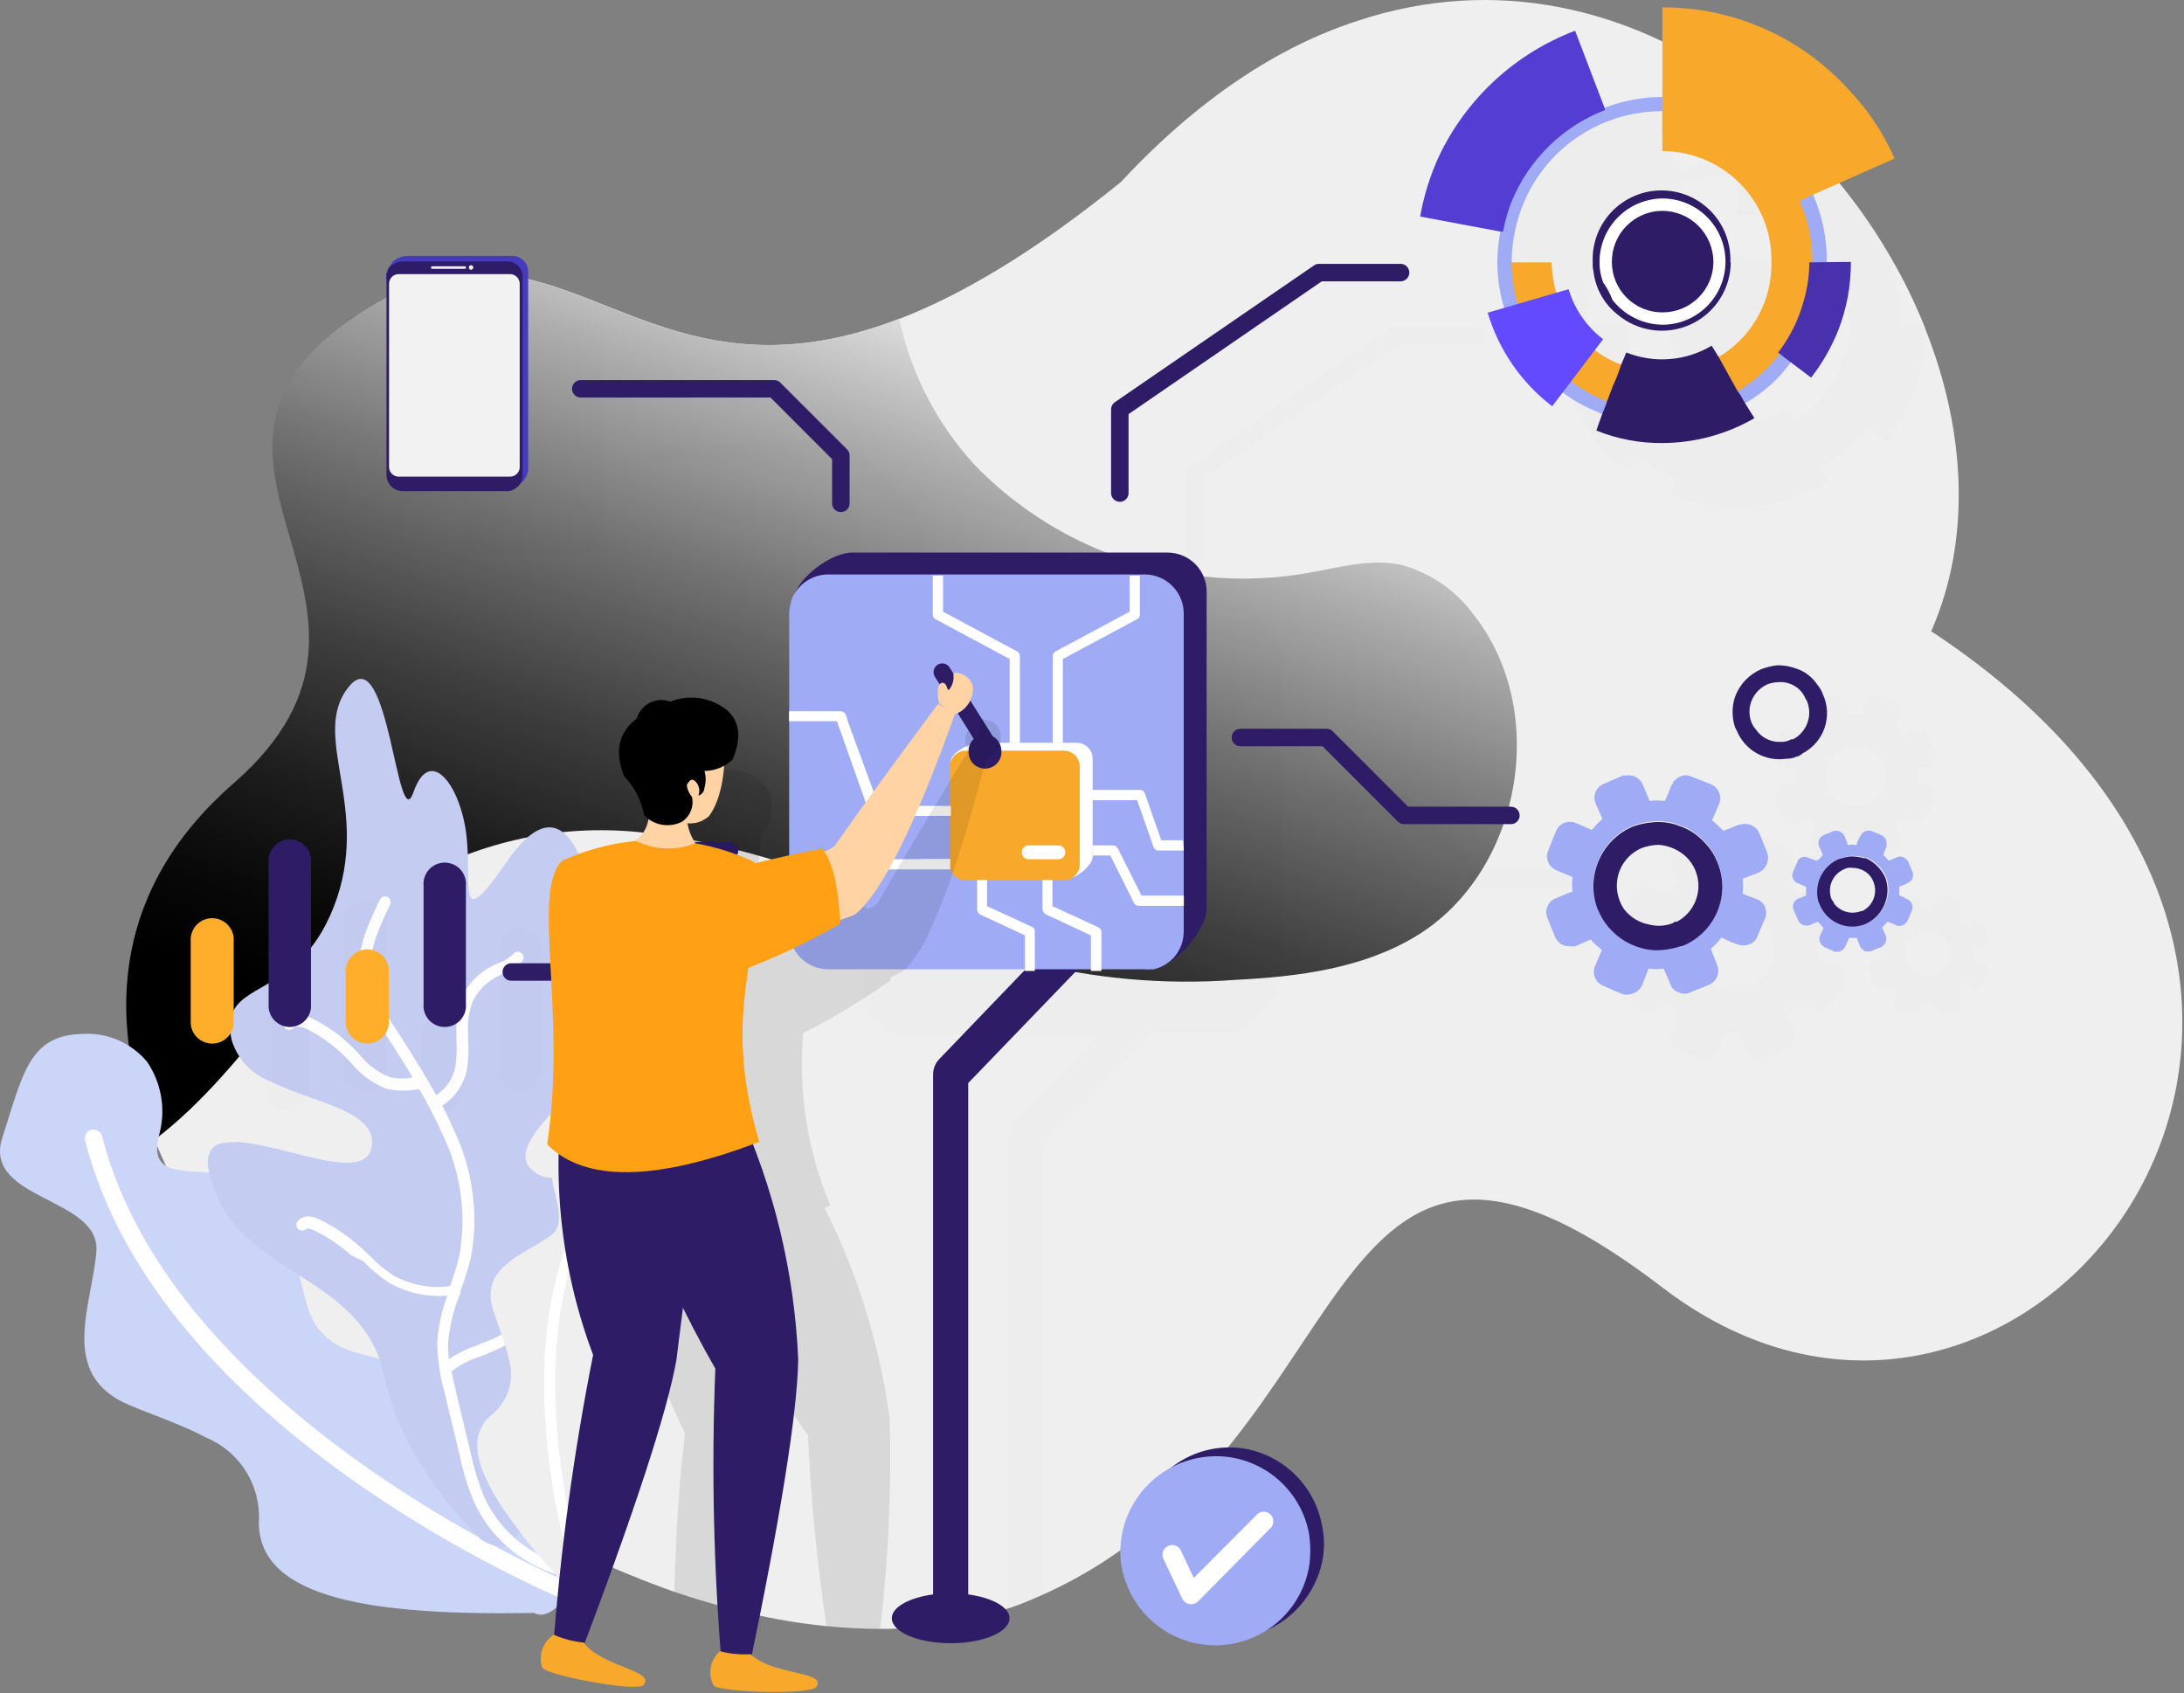<svg width="908" height="704" viewBox="0 0 908 704" fill="none" xmlns="http://www.w3.org/2000/svg">
<rect x="0" y="0" width="908" height="704" fill="#808080" stroke="none"/>
<path d="M691.122 535.255C543.695 422.476 571.013 601.23 433.547 663.008C430.456 664.387 427.324 665.702 424.149 666.956C422.457 667.582 420.703 668.271 418.949 668.773C401.929 674.483 384.082 677.341 366.131 677.231C358.8 677.231 351.407 676.855 343.825 676.103C330.648 674.808 317.595 672.462 304.791 669.086C296.709 667.018 288.564 664.637 280.481 661.88C229.29 643.715 182.206 615.584 141.951 579.113C106.989 547.786 79.296 511.007 64.321 473.978C43.394 421.598 48.72 368.028 97.215 325.799C183.616 250.613 53.92 190.088 152.79 128.435C233.302 78.311 265.131 174.612 374.088 132.508C399.839 122.546 429.913 104.877 466.003 75.68C498.333 40.906 531.665 19.29 564.121 8.764C622.39 -10.659 678.278 3.877 722.387 35.894C748.29 54.922 769.966 79.115 786.045 106.945C791.334 116.018 795.962 125.462 799.892 135.202C800.205 136.016 800.581 136.831 800.831 137.708C817.247 179.562 819.628 224.485 802.899 262.454C1027.83 410.446 841.495 650.665 691.122 535.255Z" fill="#EFEFEF"/>
<path style="mix-blend-mode:overlay" d="M588.931 389.08C566.689 402.677 539.747 406.06 513.745 407.376C484.04 409.611 454.168 406.922 425.339 399.418C405.264 392.673 385.671 384.571 366.694 375.171C335.907 360.345 302.919 350.612 269.015 346.35C234.882 342.144 200.31 349.23 170.584 366.525C127.602 393.216 104.545 443.528 64.07 473.978C43.143 421.598 48.469 368.028 96.964 325.799C183.365 250.613 53.669 190.088 152.539 128.435C233.051 78.311 264.879 174.612 373.837 132.508C378.727 155.398 389.702 176.545 405.603 193.722C423.367 211.906 445.318 225.458 469.534 233.192C493.751 240.925 519.493 242.604 544.509 238.082C557.04 235.826 570.01 232.192 582.478 234.824C594.662 238.098 605.347 245.465 612.74 255.688C644.444 295.787 632.477 362.515 588.931 389.08Z" fill="url(#paint0_linear)"/>
<path d="M61.251 441.585C64.28 446.085 66.273 451.201 67.086 456.564C67.898 461.927 67.51 467.404 65.95 472.599C59.684 499.854 101.601 473.915 115.51 504.303C129.42 534.691 123.279 549.039 140.071 559.126C156.863 569.214 186.06 555.68 237.5 645.151C246.334 650.477 231.234 675.978 222.086 670.589C155.609 671.78 107.678 664.95 107.616 632.996C108.098 625.523 106.223 618.087 102.255 611.736C98.287 605.385 92.426 600.44 85.498 597.596C76.727 592.835 65.699 589.138 53.795 584.188C23.908 571.657 38.319 542.898 40.073 520.28C41.828 497.662 -7.482 499.04 0.977 472.975C9.435 446.911 11.941 430.307 34.184 429.869C39.302 429.53 44.427 430.416 49.134 432.453C53.842 434.491 57.995 437.621 61.251 441.585V441.585Z" fill="#CBD5F7"/>
<path d="M239.567 663.76C239.121 664.511 238.42 665.076 237.591 665.352C236.763 665.628 235.863 665.597 235.056 665.264C228.163 662.382 65.887 593.962 35.374 474.166C35.144 473.228 35.291 472.237 35.783 471.405C36.275 470.574 37.072 469.968 38.005 469.717C38.952 469.49 39.95 469.645 40.783 470.15C41.616 470.654 42.217 471.467 42.454 472.412C71.964 588.637 236.183 657.808 237.875 658.497C238.315 658.682 238.715 658.952 239.051 659.291C239.387 659.631 239.653 660.033 239.833 660.475C240.014 660.918 240.105 661.391 240.102 661.869C240.1 662.346 240.003 662.819 239.817 663.259C239.759 663.437 239.675 663.606 239.567 663.76V663.76Z" fill="white"/>
<path d="M242.574 359.946C246.377 371.25 248.96 382.929 250.281 394.782C256.045 437.951 225.595 421.222 244.391 431.373C263.188 441.523 211.372 468.966 219.329 484.191C220.405 485.904 221.904 487.311 223.682 488.277C225.46 489.243 227.456 489.734 229.479 489.704V489.704C240.005 491.02 255.794 487.762 268.827 492.775C269.997 493.177 271.113 493.724 272.147 494.404C277.544 497.15 281.932 501.537 284.678 506.935C291.32 519.466 284.365 531.621 272.837 545.843C266.571 553.174 259.428 561.256 252.16 570.153C251.409 571.031 250.657 571.908 250.03 572.785C247.461 575.855 244.83 579.051 242.512 582.622C238.478 587.752 234.834 593.176 231.61 598.849C230.356 601.23 229.103 603.611 227.85 606.18C227.434 606.836 227.077 607.528 226.785 608.248C224.868 612.142 223.214 616.161 221.835 620.278C220.833 623.034 220.018 626.042 219.204 628.987C218.484 631.636 217.431 634.183 216.071 636.568C215.463 638.026 214.568 639.347 213.44 640.452C212.298 641.699 210.78 642.535 209.116 642.833C207.795 643.063 206.437 642.955 205.169 642.52C203.06 641.91 201.084 640.912 199.342 639.575V639.262C195.458 635.628 167.2 607.934 159.431 571.219C158.992 569.088 158.303 567.021 157.802 564.953C151.536 548.162 138.191 538.889 124.469 530.305L114.946 524.039C108.89 520.137 103.335 515.508 98.405 510.255C95.288 506.683 92.713 502.672 90.761 498.351C89.555 495.794 88.529 493.156 87.691 490.456C87.493 489.483 87.242 488.52 86.939 487.574C85.122 478.928 88.317 475.482 94.082 475.043C111.249 472.474 150.471 493.088 154.356 477.612C158.24 462.136 131.048 458.815 112.377 449.605C108.548 448.148 105.105 445.831 102.313 442.833C99.521 439.835 97.455 436.235 96.275 432.312C90.698 405.747 122.652 418.215 138.755 377.051C154.857 335.886 128.479 306 145.02 285.511C161.561 265.023 165.133 348.856 171.899 329.37C178.666 309.884 191.134 325.987 193.829 346.538C196.523 367.088 189.192 389.582 210.683 358.317C225.407 336.826 235.745 341.275 242.574 359.946Z" fill="#C4CCF2"/>
<path d="M124.219 507.185C125.723 505.807 128.417 504.741 133.179 507.185C139.053 510.074 144.511 513.741 149.406 518.087L153.667 522.034C156.611 525.149 159.913 527.904 163.504 530.242C170.678 534.27 178.976 535.833 187.125 534.691C188.641 530.591 189.917 526.407 190.947 522.16C194.064 504.968 191.605 487.23 183.929 471.534C181.059 465.086 177.817 458.81 174.218 452.738C169.819 453.677 165.271 453.677 160.872 452.738C155.003 450.495 149.835 446.732 145.898 441.836L142.89 438.766C138.534 434.509 133.573 430.92 128.166 428.114C126.036 427.049 123.154 426.235 121.901 427.488C121.446 427.924 120.84 428.168 120.209 428.168C119.579 428.168 118.973 427.924 118.518 427.488C118.085 427.043 117.843 426.448 117.843 425.827C117.843 425.207 118.085 424.612 118.518 424.167C121.024 421.222 125.347 421.097 130.422 423.729C136.24 426.725 141.582 430.568 146.274 435.132L149.406 438.327C152.755 442.612 157.19 445.922 162.251 447.913C165.331 448.541 168.506 448.541 171.586 447.913C168.871 443.528 166.177 439.204 163.504 434.944C161.374 431.686 159.285 428.428 157.238 425.17C153.932 420.397 151.454 415.102 149.908 409.506C147.213 397.601 152.163 385.948 157.928 374.043C158.062 373.758 158.251 373.502 158.485 373.291C158.719 373.079 158.992 372.916 159.29 372.811C159.587 372.706 159.902 372.662 160.217 372.679C160.531 372.697 160.839 372.777 161.123 372.915C161.677 373.21 162.096 373.705 162.294 374.3C162.492 374.895 162.454 375.543 162.188 376.111C156.8 387.201 152.163 398.04 154.544 408.441C155.982 413.518 158.247 418.323 161.248 422.663L167.514 432.438C172.213 439.831 176.975 447.412 181.361 455.307C183.377 454.006 185.113 452.317 186.469 450.338C187.824 448.358 188.772 446.128 189.255 443.778C189.834 440.006 190.002 436.183 189.756 432.375V429.618C189.39 424.367 190.204 419.101 192.137 414.205C194.437 409.596 197.945 405.698 202.287 402.927C203.827 401.967 205.44 401.129 207.112 400.421C209.454 399.649 211.594 398.364 213.377 396.662C213.557 396.404 213.788 396.186 214.055 396.021C214.322 395.855 214.62 395.746 214.93 395.699C215.241 395.652 215.558 395.669 215.861 395.748C216.165 395.827 216.45 395.968 216.698 396.16C216.953 396.341 217.17 396.571 217.337 396.836C217.503 397.1 217.616 397.395 217.668 397.704C217.72 398.012 217.711 398.328 217.642 398.633C217.572 398.938 217.443 399.226 217.262 399.481C215.025 401.869 212.256 403.694 209.179 404.807C207.766 405.38 206.404 406.072 205.107 406.874C201.459 409.139 198.509 412.371 196.586 416.21C194.934 420.453 194.27 425.017 194.643 429.555V432.25C194.93 436.435 194.741 440.638 194.08 444.781C193.462 447.823 192.241 450.711 190.486 453.273C188.732 455.834 186.481 458.018 183.867 459.693C185.496 462.825 187.062 465.958 188.441 469.279C196.565 485.887 199.135 504.668 195.771 522.849C194.612 527.596 193.147 532.263 191.385 536.821C191.421 537.091 191.421 537.365 191.385 537.635C188.663 544.167 186.952 551.076 186.31 558.124C186.215 560.428 186.341 562.736 186.686 565.016C190.236 562.666 194.067 560.771 198.089 559.377L200.596 558.374C214.288 553.399 226.032 544.179 234.116 532.059C235.244 530.179 236.246 528.237 237.249 526.232C239.584 520.925 242.949 516.133 247.148 512.135C247.385 511.917 247.663 511.749 247.965 511.641C248.268 511.534 248.59 511.489 248.911 511.508C249.231 511.528 249.545 511.613 249.832 511.757C250.119 511.902 250.374 512.103 250.582 512.348C250.789 512.594 250.945 512.879 251.039 513.186C251.133 513.493 251.164 513.816 251.13 514.136C251.096 514.456 250.998 514.765 250.841 515.046C250.685 515.326 250.473 515.572 250.218 515.769C246.529 519.341 243.571 523.597 241.509 528.3C240.444 530.367 239.379 532.435 238.189 534.565C231.719 544.718 222.656 552.959 211.936 558.437C208.823 560.091 205.623 561.576 202.35 562.885L199.844 563.888C195.476 565.249 191.382 567.37 187.751 570.153C187.751 570.153 187.751 570.153 187.751 570.153C188.253 572.785 188.816 575.416 189.443 577.985L195.709 604.175C196.978 610.185 198.76 616.075 201.034 621.781C204.04 628.593 208.495 634.667 214.09 639.58C219.685 644.493 226.284 648.126 233.427 650.227C234.033 650.401 234.545 650.81 234.851 651.362C235.156 651.914 235.23 652.565 235.056 653.171C234.977 653.476 234.837 653.762 234.644 654.011C234.451 654.26 234.209 654.467 233.934 654.619C233.658 654.772 233.354 654.866 233.041 654.897C232.728 654.929 232.411 654.896 232.111 654.8C224.27 652.487 217.032 648.482 210.905 643.07C204.778 637.658 199.912 630.968 196.648 623.473C194.231 617.495 192.364 611.308 191.072 604.99L184.807 578.862C182.826 571.913 181.814 564.723 181.799 557.497C182.284 551.062 183.698 544.731 185.997 538.701C177.557 539.38 169.108 537.502 161.749 533.312C157.868 530.741 154.276 527.758 151.036 524.415L146.023 521.909C141.448 517.842 136.348 514.408 130.861 511.696C128.73 510.631 127.602 510.631 127.227 511.007C126.761 511.439 126.143 511.669 125.509 511.645C124.874 511.622 124.275 511.347 123.843 510.882C123.411 510.416 123.182 509.799 123.205 509.164C123.229 508.53 123.503 507.93 123.968 507.498L124.219 507.185Z" fill="#FEFEFE"/>
<path d="M267.949 475.356C270.117 477.573 271.721 480.278 272.626 483.244C273.531 486.209 273.711 489.349 273.149 492.398C272.965 493.11 272.713 493.802 272.398 494.466C270.182 499.826 266.018 504.146 260.744 506.559C246.02 514.39 274.277 523.287 265.819 541.52C265.562 541.987 265.332 542.468 265.13 542.961C258.112 557.372 250.907 561.758 250.28 569.652C250.031 570.745 250.031 571.88 250.28 572.973C250.219 573.346 250.219 573.727 250.28 574.101C251.283 579.238 254.979 583.624 257.36 591.957C259.671 601.701 259.671 611.85 257.36 621.593C255.516 631.99 252.748 642.201 249.09 652.106C249.591 654.675 246.709 656.68 242.824 657.62C241.452 658.092 240.015 658.346 238.564 658.372C238.188 658.372 238 658.372 237.749 658.372H236.747C235.738 658.467 234.722 658.297 233.799 657.879C232.877 657.462 232.078 656.811 231.484 655.991C231.484 655.991 231.484 655.991 231.484 655.552C231.421 655.391 231.421 655.212 231.484 655.051C229.541 652.858 227.599 650.728 225.782 648.786C222.336 644.776 219.141 640.891 216.259 637.006C201.973 618.586 194.643 603.11 200.344 593.148C200.674 592.422 201.073 591.73 201.535 591.08C202.287 590.203 203.101 589.389 203.916 588.574C207.505 585.879 210.16 582.127 211.508 577.846C212.857 573.564 212.831 568.968 211.434 564.702C211.121 563.136 210.682 561.507 210.181 559.753L208.677 555.179C207.55 551.983 206.296 548.6 205.106 545.029C199.342 527.047 216.948 522.097 228.038 514.328L228.915 513.764C235.744 508.814 230.732 498.727 229.541 490.206C228.852 484.88 229.541 480.118 235.306 477.675C250.468 470.595 259.115 465.52 267.949 475.356Z" fill="#EFEFEF"/>
<path d="M241.698 660.314C241.177 660.413 240.637 660.314 240.185 660.035C239.733 659.757 239.402 659.321 239.255 658.811C237.814 654.55 205.546 553.926 248.214 493.276C248.372 493.038 248.575 492.834 248.813 492.676C249.051 492.518 249.318 492.41 249.599 492.357C249.879 492.304 250.167 492.309 250.446 492.37C250.725 492.431 250.989 492.547 251.222 492.712C251.462 492.875 251.667 493.085 251.826 493.328C251.984 493.571 252.093 493.843 252.145 494.129C252.198 494.415 252.193 494.708 252.131 494.992C252.07 495.275 251.952 495.544 251.786 495.782C210.371 554.678 243.077 656.43 243.39 657.432C243.569 657.981 243.525 658.577 243.267 659.094C243.009 659.61 242.558 660.003 242.012 660.189L241.698 660.314Z" fill="white"/>
<g opacity="0.1">
<path opacity="0.1" fill-rule="evenodd" clip-rule="evenodd" d="M496.893 235.325C497.857 235.325 498.781 234.942 499.463 234.26C500.144 233.579 500.527 232.655 500.527 231.691V198.609L580.851 143.41H613.62C614.584 143.41 615.508 143.027 616.189 142.345C616.871 141.664 617.254 140.74 617.254 139.776C617.254 138.812 616.871 137.888 616.189 137.206C615.508 136.525 614.584 136.142 613.62 136.142H579.723C578.99 136.158 578.275 136.374 577.656 136.768L494.826 193.722C494.34 194.058 493.943 194.508 493.67 195.032C493.397 195.556 493.256 196.138 493.259 196.729V231.691C493.259 232.655 493.642 233.579 494.324 234.26C495.005 234.942 495.93 235.325 496.893 235.325V235.325Z" fill="black"/>
<path opacity="0.1" fill-rule="evenodd" clip-rule="evenodd" d="M377.221 235.763C377.221 236.727 377.604 237.651 378.285 238.333C378.967 239.014 379.891 239.397 380.855 239.397C381.819 239.397 382.743 239.014 383.424 238.333C384.106 237.651 384.489 236.727 384.489 235.763V215.839C384.488 214.875 384.105 213.951 383.424 213.27L355.667 185.514C354.986 184.832 354.062 184.449 353.099 184.449H272.712C271.748 184.449 270.824 184.832 270.142 185.513C269.461 186.195 269.078 187.119 269.078 188.083C269.078 189.047 269.461 189.971 270.142 190.652C270.824 191.334 271.748 191.717 272.712 191.717H351.595L377.221 217.405V235.763Z" fill="black"/>
<path opacity="0.1" fill-rule="evenodd" clip-rule="evenodd" d="M659.233 361.825H616.502L585.174 330.498C584.844 330.152 584.444 329.878 584.002 329.695C583.56 329.511 583.084 329.422 582.605 329.433H546.767C545.803 329.433 544.879 329.816 544.197 330.497C543.516 331.179 543.133 332.103 543.133 333.067C543.133 334.031 543.516 334.955 544.197 335.636C544.879 336.318 545.803 336.701 546.767 336.701H581.102L612.429 368.028C613.121 368.693 614.039 369.074 614.998 369.093H659.233C660.122 368.977 660.939 368.541 661.531 367.866C662.123 367.192 662.449 366.325 662.449 365.428C662.449 364.531 662.123 363.664 661.531 362.99C660.939 362.315 660.122 361.879 659.233 361.763V361.825Z" fill="black"/>
<path opacity="0.1" fill-rule="evenodd" clip-rule="evenodd" d="M334.488 376.549H299.026C298.308 376.54 297.604 376.743 297.002 377.133C296.4 377.524 295.927 378.083 295.642 378.742L275.53 426.987H243.764C242.8 426.987 241.876 427.369 241.194 428.051C240.513 428.732 240.13 429.657 240.13 430.621C240.13 431.584 240.513 432.509 241.194 433.19C241.876 433.872 242.8 434.255 243.764 434.255H277.974C278.689 434.255 279.389 434.04 279.981 433.638C280.573 433.235 281.03 432.664 281.294 431.999L301.407 384.068H334.488C335.452 384.068 336.377 383.685 337.058 383.004C337.74 382.322 338.122 381.398 338.122 380.434C338.122 379.47 337.74 378.546 337.058 377.864C336.377 377.183 335.452 376.8 334.488 376.8V376.549Z" fill="black"/>
<path opacity="0.1" d="M722.201 163.835C737.98 163.835 750.771 151.044 750.771 135.265C750.771 119.485 737.98 106.694 722.201 106.694C706.422 106.694 693.63 119.485 693.63 135.265C693.63 151.044 706.422 163.835 722.201 163.835Z" fill="black"/>
<path opacity="0.1" fill-rule="evenodd" clip-rule="evenodd" d="M790.556 135.202C790.571 125.658 788.564 116.22 784.666 107.508L785.919 106.945C769.895 79.133 748.285 54.941 722.45 35.894V66.908C714.204 66.895 706.026 68.403 698.327 71.356L686.423 39.402C664.941 47.408 646.748 62.359 634.732 81.882C628.325 92.272 623.846 103.734 621.512 115.716L645.509 120.353L654.907 122.232C654.078 126.506 653.658 130.849 653.654 135.202C653.696 141.73 654.624 148.221 656.411 154.5L649.582 156.442C654.143 171.956 663.538 185.61 676.398 195.413L680.721 189.649C685.705 193.432 691.187 196.51 697.012 198.797L694.443 205.501C705.126 209.716 716.633 211.427 728.08 210.504C739.528 209.581 750.611 206.048 760.481 200.175L756.784 193.91C764.198 189.63 770.744 183.998 776.082 177.306L784.227 183.572C794.528 170.488 800.31 154.418 800.706 137.771C800.768 136.937 800.768 136.099 800.706 135.265L790.556 135.202ZM745.632 174.8L742.875 170.163C737.549 173.254 731.597 175.106 725.458 175.584C719.319 176.061 713.152 175.151 707.412 172.92L705.345 177.995C701.435 176.428 697.765 174.319 694.443 171.73L697.763 167.469C690.882 162.219 685.856 154.91 683.415 146.605L678.09 148.109C676.817 143.904 676.184 139.532 676.21 135.139H659.794C659.794 118.522 666.396 102.586 678.146 90.835C689.896 79.085 705.832 72.484 722.45 72.484V88.9C732.616 88.826 742.521 92.123 750.615 98.275C758.71 104.428 764.537 113.089 767.186 122.905C769.835 132.721 769.156 143.138 765.257 152.527C761.357 161.917 754.456 169.749 745.632 174.8Z" fill="black"/>
<path opacity="0.1" fill-rule="evenodd" clip-rule="evenodd" d="M242.511 230.312C244.601 230.02 246.539 229.054 248.031 227.562C249.523 226.07 250.489 224.132 250.782 222.042V139.713C250.686 138.018 249.944 136.423 248.708 135.258C247.473 134.093 245.839 133.445 244.14 133.448H200.846C197.149 133.448 191.886 137.082 191.886 140.778C191.855 141.091 191.855 141.406 191.886 141.718V223.671C191.886 225.449 192.592 227.154 193.85 228.411C195.107 229.669 196.812 230.375 198.59 230.375H242.449L242.511 230.312Z" fill="black"/>
<path opacity="0.1" fill-rule="evenodd" clip-rule="evenodd" d="M762.488 400.671L755.784 397.977C755.999 395.894 755.999 393.795 755.784 391.712L762.425 388.955C763.994 388.277 765.238 387.015 765.893 385.436C766.548 383.858 766.562 382.086 765.934 380.497L762.613 372.727C762.265 371.867 761.731 371.095 761.048 370.466C760.365 369.838 759.552 369.369 758.666 369.093C757.384 368.668 756 368.668 754.718 369.093C754.718 369.093 754.718 369.093 754.342 369.093L747.701 371.787C746.319 370.164 744.788 368.675 743.127 367.339L745.947 360.635C746.218 359.913 746.366 359.15 746.385 358.379C746.438 357.066 746.095 355.768 745.403 354.651C744.711 353.535 743.7 352.651 742.501 352.114L734.606 348.981C733.465 348.501 732.208 348.37 730.992 348.604C729.777 348.838 728.658 349.427 727.777 350.297C727.303 350.651 726.935 351.128 726.712 351.675C726.493 351.901 726.341 352.183 726.273 352.49L724.644 356.186L723.516 359.069C721.433 358.862 719.334 358.862 717.251 359.069L714.557 352.803C714.041 351.45 713.072 350.317 711.816 349.598C710.559 348.878 709.092 348.616 707.664 348.856C707.395 348.814 707.12 348.814 706.85 348.856H706.223L698.454 352.114C697.666 352.416 696.946 352.875 696.34 353.462C695.733 354.05 695.251 354.754 694.923 355.532C694.596 356.311 694.429 357.147 694.433 357.992C694.436 358.836 694.611 359.672 694.946 360.447L697.702 366.712L696.762 367.652C695.53 368.801 694.359 370.014 693.254 371.286L686.55 368.655C685.353 368.15 684.029 368.029 682.76 368.31C681.492 368.59 680.342 369.258 679.47 370.221C678.97 370.753 678.567 371.368 678.279 372.038L675.084 379.807C674.749 380.583 674.575 381.418 674.571 382.262C674.567 383.107 674.734 383.943 675.062 384.722C675.39 385.5 675.871 386.204 676.478 386.792C677.085 387.379 677.804 387.838 678.593 388.14L685.171 390.96C685.049 393.047 685.049 395.139 685.171 397.225H684.545L678.655 399.732C677.859 400.033 677.132 400.494 676.52 401.086C675.908 401.678 675.423 402.389 675.094 403.175C674.766 403.96 674.601 404.805 674.61 405.656C674.619 406.508 674.802 407.349 675.146 408.127L678.405 415.897C678.819 416.932 679.502 417.837 680.383 418.52C681.264 419.203 682.311 419.638 683.417 419.781V419.781C684.455 420.121 685.574 420.121 686.612 419.781L692.878 417.087L693.943 418.215C695.073 419.366 696.265 420.453 697.514 421.473L694.695 428.114C694.35 428.893 694.168 429.734 694.159 430.585C694.15 431.437 694.314 432.281 694.643 433.067C694.971 433.853 695.456 434.564 696.069 435.155C696.681 435.747 697.407 436.208 698.204 436.51L705.973 439.706C707.044 440.141 708.215 440.271 709.356 440.082V440.082C710.421 439.913 711.425 439.473 712.27 438.804C713.115 438.134 713.773 437.258 714.181 436.26L717 429.555C719.081 429.801 721.184 429.801 723.266 429.555L723.767 430.683L726.022 436.072C726.344 436.835 726.815 437.528 727.406 438.109C727.998 438.689 728.699 439.147 729.468 439.455C730.25 439.791 731.092 439.964 731.943 439.964C732.794 439.964 733.636 439.791 734.418 439.455L742.25 436.197C743.022 435.876 743.722 435.404 744.309 434.809C744.896 434.214 745.357 433.507 745.667 432.73C745.976 431.954 746.127 431.123 746.111 430.287C746.094 429.452 745.911 428.628 745.571 427.864L742.814 421.222C744.47 419.856 745.982 418.324 747.325 416.648L751.836 418.528L754.029 419.468C755.325 420.03 756.773 420.138 758.138 419.774C759.502 419.41 760.704 418.596 761.548 417.463C761.548 416.962 762.174 416.586 762.425 416.022L766.31 409.13C766.658 408.328 766.835 407.462 766.828 406.588C766.822 405.714 766.632 404.851 766.272 404.054C765.912 403.257 765.39 402.545 764.738 401.962C764.086 401.38 763.32 400.94 762.488 400.671ZM727.902 409.944C727.595 410.161 727.257 410.33 726.9 410.446C723.391 411.931 719.484 412.188 715.811 411.176C712.138 410.164 708.915 407.942 706.662 404.869C705.914 403.791 705.284 402.636 704.782 401.423C703.909 399.368 703.451 397.159 703.435 394.925C703.419 392.692 703.846 390.477 704.69 388.409C705.535 386.341 706.781 384.461 708.356 382.877C709.931 381.293 711.804 380.037 713.867 379.181C716.111 378.257 718.522 377.809 720.947 377.865C722.87 377.915 724.765 378.34 726.524 379.118C728.674 379.903 730.636 381.128 732.287 382.714C733.937 384.299 735.239 386.212 736.11 388.328C737.756 392.299 737.823 396.748 736.297 400.766C734.771 404.784 731.768 408.067 727.902 409.944V409.944Z" fill="black"/>
<path opacity="0.1" fill-rule="evenodd" clip-rule="evenodd" d="M802.023 326.926L797.136 324.984C797.261 323.441 797.261 321.891 797.136 320.348L802.023 318.28C803.177 317.771 804.085 316.83 804.553 315.658C805.022 314.487 805.013 313.179 804.529 312.015L802.148 306.376C801.875 305.734 801.464 305.16 800.944 304.694C800.424 304.228 799.809 303.883 799.141 303.681C798.232 303.34 797.23 303.34 796.321 303.681H796.008L791.183 305.749C790.151 304.549 789.019 303.438 787.8 302.428L789.868 297.479C790.081 296.982 790.208 296.452 790.244 295.912C790.241 294.956 789.961 294.021 789.439 293.221C788.916 292.42 788.173 291.788 787.299 291.401L781.534 289.083C780.696 288.834 779.804 288.834 778.966 289.083C778.061 289.295 777.222 289.725 776.522 290.336C776.206 290.631 775.932 290.968 775.708 291.338C775.673 291.546 775.673 291.758 775.708 291.965L774.517 294.659L773.64 296.727C772.096 296.633 770.547 296.633 769.003 296.727L766.936 291.965C766.561 290.976 765.86 290.145 764.948 289.609C764.037 289.074 762.97 288.866 761.923 289.02C761.737 288.986 761.546 288.986 761.36 289.02H760.858L755.094 291.401C754.512 291.641 753.983 291.994 753.538 292.44C753.093 292.885 752.741 293.415 752.502 293.998C752.263 294.58 752.142 295.205 752.146 295.834C752.15 296.464 752.279 297.087 752.525 297.667L754.593 302.428C754.593 302.428 754.092 302.867 753.966 303.118C753.026 303.952 752.147 304.853 751.335 305.812L746.448 303.869C745.561 303.496 744.58 303.403 743.639 303.605C742.697 303.807 741.841 304.293 741.185 304.997C740.856 305.433 740.563 305.894 740.307 306.376L737.989 312.077C737.725 312.654 737.582 313.28 737.569 313.914C737.556 314.549 737.674 315.18 737.914 315.767C738.155 316.355 738.514 316.886 738.969 317.329C739.424 317.772 739.965 318.117 740.558 318.343L745.445 320.41C745.257 321.95 745.257 323.507 745.445 325.047H744.944L740.558 326.864C739.97 327.097 739.436 327.446 738.986 327.89C738.536 328.335 738.181 328.865 737.941 329.45C737.701 330.035 737.582 330.662 737.59 331.295C737.598 331.927 737.734 332.551 737.989 333.129L740.433 338.894C740.741 339.651 741.246 340.312 741.896 340.808C742.546 341.304 743.318 341.616 744.129 341.713V341.713C744.887 341.931 745.69 341.931 746.448 341.713L751.335 339.645L752.087 340.523C752.896 341.365 753.754 342.16 754.655 342.904L752.651 347.791C752.402 348.366 752.27 348.986 752.262 349.612C752.254 350.239 752.369 350.862 752.602 351.444C752.835 352.026 753.181 352.557 753.619 353.005C754.057 353.453 754.58 353.81 755.157 354.056L760.921 356.437C761.738 356.684 762.61 356.684 763.427 356.437V356.437C764.206 356.287 764.934 355.944 765.547 355.441C766.16 354.938 766.637 354.289 766.936 353.555L768.941 348.605C770.523 348.793 772.121 348.793 773.703 348.605V349.357L775.332 353.367C775.559 353.942 775.905 354.463 776.348 354.895C776.791 355.327 777.32 355.66 777.901 355.873C778.47 356.137 779.09 356.274 779.718 356.274C780.345 356.274 780.965 356.137 781.534 355.873L787.236 353.555C788.39 353.045 789.298 352.104 789.767 350.933C790.235 349.762 790.226 348.454 789.742 347.289L787.675 342.402C788.887 341.429 789.999 340.338 790.995 339.144L794.253 340.46L795.945 341.149C796.889 341.521 797.926 341.581 798.907 341.322C799.887 341.063 800.759 340.497 801.396 339.708C801.629 339.346 801.838 338.969 802.023 338.58L804.404 332.816C804.801 331.713 804.778 330.503 804.339 329.416C803.9 328.33 803.075 327.443 802.023 326.926ZM776.961 333.756L776.209 334.132C773.619 335.211 770.742 335.391 768.038 334.641C765.335 333.891 762.961 332.256 761.297 329.997C760.787 329.211 760.327 328.395 759.918 327.553C759.28 326.035 758.947 324.406 758.938 322.759C758.929 321.113 759.245 319.48 759.868 317.956C760.491 316.431 761.408 315.044 762.567 313.874C763.726 312.704 765.104 311.774 766.623 311.137C768.263 310.512 770.005 310.194 771.76 310.198C774.145 310.342 776.446 311.137 778.411 312.495C780.377 313.854 781.934 315.724 782.913 317.904C784.12 320.864 784.15 324.174 782.997 327.156C781.844 330.138 779.595 332.566 776.71 333.944L776.961 333.756Z" fill="black"/>
<path opacity="0.1" fill-rule="evenodd" clip-rule="evenodd" d="M824.454 400.045L820.758 398.604C820.946 397.442 820.946 396.257 820.758 395.095L824.392 393.591C824.82 393.42 825.209 393.165 825.537 392.84C825.864 392.516 826.124 392.129 826.299 391.702C826.474 391.276 826.562 390.818 826.557 390.357C826.552 389.896 826.455 389.441 826.272 389.018L824.58 384.694C824.369 384.225 824.058 383.808 823.668 383.472C823.278 383.137 822.82 382.891 822.324 382.752C821.631 382.535 820.888 382.535 820.194 382.752C820.194 382.752 820.194 382.752 820.194 382.752L816.56 384.256C815.842 383.35 815.022 382.53 814.116 381.812L815.62 378.116C815.708 377.703 815.708 377.276 815.62 376.863C815.657 376.156 815.471 375.455 815.089 374.86C814.707 374.264 814.148 373.803 813.49 373.542L809.229 371.788C808.574 371.6 807.879 371.6 807.224 371.788C806.542 371.884 805.907 372.191 805.407 372.665C805.171 372.875 804.98 373.131 804.843 373.417C804.843 373.417 804.843 373.417 804.843 373.855L803.966 375.923L803.34 377.426H799.831L798.327 373.855C798.037 373.125 797.507 372.515 796.823 372.128C796.139 371.74 795.344 371.598 794.568 371.725H794.129H793.754L789.493 373.479C788.649 373.852 787.979 374.533 787.618 375.382C787.257 376.232 787.233 377.187 787.551 378.053L789.054 381.687C788.918 381.865 788.748 382.014 788.553 382.126C787.926 382.815 787.237 383.441 786.611 384.193L782.977 382.752C782.33 382.441 781.599 382.352 780.896 382.5C780.194 382.647 779.56 383.022 779.092 383.567C778.825 383.884 778.613 384.244 778.466 384.632L776.711 388.83C776.527 389.253 776.43 389.708 776.425 390.169C776.421 390.63 776.509 391.088 776.684 391.514C776.859 391.941 777.118 392.328 777.446 392.652C777.774 392.977 778.163 393.232 778.591 393.404L782.225 394.97C782.131 396.117 782.131 397.269 782.225 398.416H781.849L778.591 399.794C778.17 399.966 777.788 400.219 777.466 400.539C777.144 400.859 776.888 401.24 776.713 401.659C776.538 402.078 776.448 402.528 776.448 402.982C776.448 403.436 776.537 403.886 776.711 404.306L778.528 408.566C778.739 409.146 779.11 409.654 779.598 410.031C780.086 410.408 780.671 410.639 781.285 410.696H781.786C782.199 410.788 782.627 410.788 783.04 410.696L786.673 409.255L787.237 409.819L789.242 411.699L787.676 415.333C787.502 415.761 787.415 416.218 787.419 416.68C787.423 417.142 787.518 417.598 787.698 418.023C787.878 418.448 788.141 418.833 788.47 419.156C788.8 419.479 789.19 419.734 789.618 419.907L793.879 421.661C794.471 421.844 795.104 421.844 795.696 421.661V421.661C796.288 421.581 796.846 421.34 797.31 420.964C797.774 420.589 798.126 420.093 798.327 419.531L799.831 415.897C800.993 416.085 802.178 416.085 803.34 415.897L803.653 416.586L804.906 419.531C805.054 419.96 805.301 420.349 805.628 420.665C805.955 420.98 806.351 421.214 806.786 421.348C807.21 421.536 807.669 421.633 808.133 421.633C808.597 421.633 809.056 421.536 809.48 421.348L813.74 419.593C814.592 419.197 815.257 418.486 815.595 417.61C815.934 416.734 815.921 415.76 815.557 414.894L814.116 411.386C814.967 410.718 815.744 409.962 816.435 409.13L818.941 410.195L820.194 410.634C820.893 410.942 821.676 411.005 822.416 410.812C823.156 410.618 823.808 410.18 824.267 409.569L824.768 408.754L826.522 404.493C826.781 403.627 826.713 402.697 826.333 401.877C825.952 401.057 825.283 400.405 824.454 400.045V400.045ZM805.658 405.183H805.031C803.112 405.99 800.978 406.132 798.969 405.587C796.96 405.042 795.19 403.841 793.941 402.175C793.526 401.563 793.169 400.913 792.876 400.233C792.353 399.085 792.069 397.843 792.039 396.582C792.01 395.321 792.236 394.067 792.704 392.896C793.173 391.725 793.874 390.661 794.765 389.768C795.656 388.875 796.719 388.173 797.889 387.702C799.103 387.221 800.406 387.007 801.711 387.075C802.787 387.07 803.852 387.283 804.843 387.702C806.029 388.134 807.107 388.817 808.004 389.703C808.902 390.59 809.598 391.66 810.044 392.84C810.58 393.939 810.89 395.135 810.956 396.356C811.022 397.578 810.842 398.8 810.428 399.951C810.013 401.102 809.372 402.158 808.542 403.057C807.712 403.955 806.71 404.678 805.595 405.183H805.658Z" fill="black"/>
<path opacity="0.1" fill-rule="evenodd" clip-rule="evenodd" d="M119.458 407.501C117.115 407.501 114.868 408.432 113.211 410.088C111.554 411.745 110.624 413.992 110.624 416.335V452.111C110.52 453.338 110.673 454.573 111.072 455.738C111.47 456.903 112.106 457.973 112.94 458.879C113.773 459.785 114.785 460.509 115.913 461.004C117.04 461.499 118.258 461.754 119.489 461.754C120.721 461.754 121.938 461.499 123.066 461.004C124.193 460.509 125.205 459.785 126.039 458.879C126.872 457.973 127.508 456.903 127.907 455.738C128.306 454.573 128.458 453.338 128.355 452.111V416.335C128.338 413.987 127.394 411.74 125.727 410.085C124.06 408.43 121.807 407.501 119.458 407.501V407.501Z" fill="black"/>
<path opacity="0.1" fill-rule="evenodd" clip-rule="evenodd" d="M151.663 374.732C149.314 374.749 147.068 375.693 145.413 377.36C143.758 379.027 142.829 381.28 142.829 383.629V443.903C142.726 445.13 142.878 446.365 143.277 447.53C143.676 448.695 144.312 449.765 145.145 450.671C145.978 451.577 146.991 452.301 148.118 452.796C149.246 453.291 150.463 453.547 151.695 453.547C152.926 453.547 154.144 453.291 155.271 452.796C156.398 452.301 157.411 451.577 158.244 450.671C159.077 449.765 159.714 448.695 160.112 447.53C160.511 446.365 160.664 445.13 160.56 443.903V383.629C160.56 381.27 159.623 379.007 157.954 377.338C156.286 375.67 154.023 374.732 151.663 374.732Z" fill="black"/>
<path opacity="0.1" fill-rule="evenodd" clip-rule="evenodd" d="M183.928 421.974C181.579 421.974 179.326 422.903 177.659 424.558C175.992 426.213 175.048 428.46 175.031 430.809V452.111C174.928 453.338 175.08 454.573 175.479 455.738C175.878 456.903 176.514 457.973 177.347 458.879C178.181 459.785 179.193 460.509 180.32 461.004C181.448 461.499 182.665 461.754 183.897 461.754C185.128 461.754 186.346 461.499 187.473 461.004C188.601 460.509 189.613 459.785 190.446 458.879C191.28 457.973 191.916 456.903 192.314 455.738C192.713 454.573 192.866 453.338 192.762 452.111V430.809C192.762 429.648 192.534 428.5 192.09 427.428C191.646 426.356 190.995 425.382 190.175 424.562C189.355 423.741 188.381 423.091 187.309 422.647C186.237 422.203 185.088 421.974 183.928 421.974V421.974Z" fill="black"/>
<path opacity="0.1" fill-rule="evenodd" clip-rule="evenodd" d="M216.137 385.822C213.794 385.822 211.547 386.753 209.89 388.41C208.233 390.066 207.302 392.314 207.302 394.657V443.903C207.199 445.13 207.352 446.365 207.75 447.53C208.149 448.695 208.785 449.765 209.618 450.671C210.452 451.577 211.464 452.301 212.592 452.796C213.719 453.291 214.937 453.546 216.168 453.546C217.399 453.546 218.617 453.291 219.745 452.796C220.872 452.301 221.884 451.577 222.718 450.671C223.551 449.765 224.187 448.695 224.586 447.53C224.984 446.365 225.137 445.13 225.034 443.903V394.657C225.017 392.308 224.072 390.061 222.406 388.406C220.739 386.751 218.486 385.822 216.137 385.822V385.822Z" fill="black"/>
<path opacity="0.1" fill-rule="evenodd" clip-rule="evenodd" d="M532.793 272.667V404.243C532.852 404.721 532.852 405.205 532.793 405.684C531.54 414.581 519.322 428.866 510.801 429.43H510.049C509.133 429.526 508.209 429.526 507.292 429.43H478.909L433.547 476.108V662.382C430.456 663.76 427.323 665.076 424.149 666.329C422.457 666.956 420.703 667.645 418.948 668.146V472.975C418.961 470.645 419.857 468.406 421.455 466.71L457.043 430.119H375.591C373.455 430.128 371.338 429.714 369.362 428.902C367.386 428.09 365.589 426.896 364.076 425.389C362.562 423.881 361.361 422.089 360.542 420.116C359.723 418.143 359.301 416.028 359.301 413.892V282.316C359.336 280.738 359.611 279.175 360.115 277.68V277.68C360.115 268.783 375.967 256.815 385.177 256.815H516.753C520.965 256.847 524.998 258.522 527.994 261.482C530.989 264.443 532.711 268.456 532.793 272.667Z" fill="black"/>
</g>
<path d="M465.565 208.634C465.088 208.634 464.615 208.54 464.175 208.357C463.734 208.174 463.333 207.907 462.996 207.569C462.658 207.232 462.391 206.831 462.208 206.39C462.025 205.949 461.931 205.477 461.931 205V170.226C461.928 169.635 462.069 169.053 462.342 168.528C462.615 168.004 463.012 167.555 463.498 167.219L546.328 110.328C546.934 109.907 547.657 109.687 548.395 109.701H582.292C583.255 109.701 584.18 110.084 584.861 110.766C585.543 111.447 585.926 112.371 585.926 113.335C585.926 114.299 585.543 115.223 584.861 115.905C584.18 116.586 583.255 116.969 582.292 116.969H549.523L469.199 172.168V205.25C469.136 206.17 468.725 207.031 468.05 207.659C467.375 208.288 466.487 208.636 465.565 208.634V208.634Z" fill="#2E1C67"/>
<path d="M349.591 212.894C349.112 212.903 348.635 212.814 348.19 212.635C347.746 212.455 347.342 212.188 347.003 211.849C346.663 211.51 346.396 211.106 346.216 210.661C346.037 210.216 345.949 209.74 345.957 209.26V190.902L320.331 165.276H241.448C240.485 165.276 239.56 164.893 238.879 164.212C238.197 163.53 237.814 162.606 237.814 161.642C237.814 160.679 238.197 159.754 238.879 159.073C239.56 158.391 240.485 158.008 241.448 158.008H321.835C322.313 158.005 322.786 158.098 323.227 158.281C323.669 158.464 324.069 158.733 324.404 159.073L352.16 186.83C352.842 187.511 353.225 188.435 353.225 189.399V209.26C353.234 209.74 353.145 210.216 352.966 210.661C352.786 211.106 352.519 211.51 352.18 211.849C351.841 212.188 351.437 212.455 350.992 212.635C350.547 212.814 350.071 212.903 349.591 212.894V212.894Z" fill="#2E1C67"/>
<path d="M627.967 342.653H583.732C582.768 342.652 581.844 342.269 581.163 341.588L549.836 310.26H515.689C514.725 310.26 513.801 309.877 513.119 309.196C512.438 308.514 512.055 307.59 512.055 306.626C512.055 305.662 512.438 304.738 513.119 304.057C513.801 303.375 514.725 302.992 515.689 302.992H551.527C552.491 302.993 553.415 303.376 554.096 304.057L585.424 335.385H628.155C629.118 335.385 630.043 335.768 630.724 336.449C631.406 337.131 631.789 338.055 631.789 339.019C631.789 339.983 631.406 340.907 630.724 341.589C630.043 342.27 629.118 342.653 628.155 342.653H627.967Z" fill="#2E1C67"/>
<path d="M246.709 407.752H212.562C211.598 407.752 210.674 407.369 209.992 406.687C209.311 406.006 208.928 405.081 208.928 404.118C208.928 403.154 209.311 402.229 209.992 401.548C210.674 400.866 211.598 400.484 212.562 400.484H244.265L264.378 352.302C264.659 351.636 265.13 351.068 265.731 350.667C266.332 350.266 267.038 350.05 267.761 350.046H303.286C304.25 350.046 305.174 350.429 305.856 351.111C306.537 351.792 306.92 352.716 306.92 353.68C306.92 354.644 306.537 355.568 305.856 356.25C305.174 356.931 304.25 357.314 303.286 357.314H270.204L250.092 405.559C249.801 406.212 249.326 406.768 248.726 407.157C248.125 407.546 247.425 407.753 246.709 407.752V407.752Z" fill="#2E1C67"/>
<path d="M449.023 402.05C450.477 400.439 451.333 398.376 451.447 396.209C451.561 394.041 450.927 391.901 449.65 390.145C449.087 389.331 448.348 388.654 447.487 388.166C446.626 387.677 445.666 387.388 444.678 387.322C443.691 387.256 442.701 387.413 441.782 387.783C440.864 388.152 440.041 388.724 439.374 389.456L390.378 440.457C388.803 442.163 387.93 444.401 387.935 446.723V662.883C378.035 664.261 370.767 668.146 370.767 672.782C370.767 678.547 381.732 683.183 395.265 683.183C408.799 683.183 419.701 678.547 419.701 672.782C419.701 668.146 412.433 664.261 402.533 662.883V450.294L449.023 402.05Z" fill="#2E1C67"/>
<path d="M719.566 108.887C719.562 114.358 717.99 119.714 715.037 124.32C712.084 128.926 707.873 132.59 702.903 134.877C697.933 137.164 692.411 137.98 686.992 137.227C681.573 136.474 676.482 134.184 672.324 130.628V130.628C669.592 128.444 667.317 125.742 665.629 122.678C663.941 119.615 662.874 116.248 662.487 112.771C662.217 111.58 662.112 110.357 662.174 109.137C661.993 105.269 662.598 101.403 663.954 97.776C665.31 94.148 667.387 90.832 670.061 88.031C672.735 85.229 675.949 82.998 679.51 81.475C683.07 79.951 686.903 79.165 690.776 79.165C694.649 79.165 698.481 79.951 702.042 81.475C705.603 82.998 708.817 85.229 711.491 88.031C714.165 90.832 716.242 94.148 717.598 97.776C718.953 101.403 719.559 105.269 719.378 109.137L719.566 108.887Z" fill="#2E1C67"/>
<path d="M755.282 108.887C755.298 115.115 754.346 121.308 752.463 127.245C750.274 134.902 746.567 142.04 741.561 148.234C736.779 154.689 730.696 160.068 723.704 164.023C713.858 169.918 702.599 173.036 691.123 173.046C683.118 173.119 675.183 171.541 667.816 168.409C667.265 168.349 666.733 168.178 666.249 167.908C661.316 165.903 656.696 163.202 652.528 159.888C641.404 151.829 633.236 140.337 629.283 127.182C627.605 121.29 626.72 115.201 626.651 109.075H645.072C645.215 116.121 646.912 123.048 650.042 129.363C653.172 135.677 657.658 141.222 663.179 145.603C666.363 148.132 669.94 150.122 673.768 151.492C679.076 153.823 684.826 154.977 690.622 154.876C698.899 154.969 707.044 152.803 714.18 148.61C720.681 144.845 726.128 139.5 730.016 133.072C733.903 126.643 736.107 119.338 736.423 111.832C736.546 110.98 736.546 110.115 736.423 109.263C736.712 99.837 734.014 90.561 728.716 82.76C724.561 76.614 718.959 71.584 712.405 68.109C705.85 64.635 698.542 62.824 691.123 62.835V44.477C706.923 44.414 722.163 50.322 733.791 61.018C740.792 66.886 746.291 74.339 749.831 82.76C753.504 90.976 755.363 99.887 755.282 108.887V108.887Z" fill="#F8A82A"/>
<path d="M691.123 82.509C684.176 82.591 677.54 85.405 672.651 90.341C667.762 95.277 665.012 101.939 664.996 108.887C664.958 111.796 665.468 114.687 666.5 117.408C668.109 119.649 669.415 122.093 670.384 124.676C672.845 127.844 675.987 130.417 679.576 132.207C683.166 133.996 687.113 134.956 691.123 135.014C698.086 135.014 704.763 132.248 709.687 127.325C714.61 122.402 717.376 115.724 717.376 108.762C717.376 101.799 714.61 95.121 709.687 90.198C704.763 85.275 698.086 82.509 691.123 82.509V82.509ZM691.123 129.876C688.365 129.885 685.631 129.347 683.081 128.295C680.531 127.244 678.214 125.698 676.263 123.747C674.312 121.796 672.767 119.479 671.715 116.929C670.663 114.379 670.126 111.646 670.134 108.887C670.117 106.114 670.647 103.365 671.693 100.797C672.739 98.229 674.28 95.892 676.229 93.92C678.179 91.947 680.497 90.378 683.052 89.302C685.608 88.226 688.35 87.663 691.123 87.647C696.746 87.68 702.13 89.928 706.106 93.904C710.082 97.88 712.33 103.264 712.363 108.887C712.347 111.66 711.785 114.402 710.708 116.958C709.632 119.513 708.063 121.832 706.09 123.781C704.118 125.73 701.781 127.271 699.213 128.317C696.645 129.363 693.896 129.893 691.123 129.876V129.876Z" fill="white"/>
<path d="M753.778 80.943C749.757 71.953 743.76 63.986 736.234 57.635C727.05 49.344 715.753 43.752 703.592 41.474C691.43 39.197 678.876 40.323 667.313 44.728C658.354 47.986 650.19 53.112 643.363 59.766C636.536 66.42 631.202 74.451 627.716 83.324C625.859 87.305 624.552 91.521 623.831 95.855C622.999 100.213 622.559 104.638 622.515 109.075C622.545 115.571 623.516 122.029 625.397 128.247C629.409 142.253 637.96 154.529 649.707 163.146C653.98 166.407 658.682 169.063 663.679 171.041C664.409 171.468 665.187 171.804 665.998 172.043C673.95 175.31 682.463 176.992 691.06 176.993C703.339 176.963 715.387 173.654 725.959 167.407C733.379 163.12 739.79 157.286 744.755 150.302C749.721 144.212 753.58 137.299 756.158 129.876C758.307 122.999 759.426 115.841 759.479 108.636C759.554 99.106 757.611 89.668 753.778 80.943V80.943ZM733.101 62.585C739.478 68.383 744.578 75.446 748.076 83.324C751.643 91.196 753.48 99.743 753.464 108.386C753.539 114.189 752.671 119.965 750.895 125.49C748.844 133.197 745.241 140.403 740.307 146.668C735.366 153.043 729.317 158.477 722.45 162.708C712.919 168.185 702.115 171.059 691.122 171.041C683.303 171.054 675.557 169.543 668.316 166.592C668.316 166.592 667.815 166.592 667.313 166.592C662.253 164.504 657.474 161.789 653.091 158.51C642.59 150.376 634.899 139.158 631.099 126.43C629.283 120.741 628.395 114.796 628.467 108.824C628.52 101.224 629.92 93.693 632.603 86.582C637.054 74.725 645.018 64.508 655.43 57.298C665.842 50.088 678.207 46.227 690.872 46.232C706.409 46.189 721.385 52.032 732.788 62.585H733.101Z" fill="#9FABF4"/>
<path d="M729.404 173.86C717.764 180.589 704.566 184.153 691.122 184.198C681.721 184.288 672.395 182.52 663.679 178.998L666.06 172.294L667.626 168.409L668.127 166.843L670.508 160.577C671.481 158.539 672.339 156.447 673.077 154.312L674.079 151.43L676.147 146.543C681.876 148.837 688.057 149.777 694.209 149.288C700.361 148.799 706.316 146.894 711.61 143.723L714.492 148.36L722.449 162.708L723.452 164.023L725.519 167.657L729.404 173.86Z" fill="#2E1C67"/>
<path d="M787.673 65.906L753.777 80.943L749.892 82.76L748.388 83.511L739.805 87.145C737.419 81.635 733.994 76.636 729.717 72.422C724.827 67.061 718.863 62.789 712.214 59.886C705.564 56.982 698.377 55.51 691.122 55.567V3.062C705.752 3.017 720.228 6.057 733.604 11.984C746.98 17.911 758.956 26.592 768.751 37.46C776.682 45.756 783.087 55.385 787.673 65.906V65.906Z" fill="#F8A82A"/>
<path d="M645.321 168.91C632.487 159.108 623.097 145.484 618.504 130.002L652.15 120.227C654.602 128.509 659.628 135.795 666.498 141.029L645.321 168.91Z" fill="#644AFF"/>
<path d="M667.313 45.73C658.598 49.105 650.66 54.216 643.982 60.754C637.304 67.292 632.025 75.12 628.467 83.762C626.872 87.813 625.675 92.01 624.896 96.293H623.831L590.436 90.028C591.974 81.211 594.671 72.637 598.455 64.527C609.928 40.689 630.113 22.164 654.845 12.774L667 44.603L667.313 45.73Z" fill="#533DD3"/>
<path d="M769.504 108.887C769.57 118.73 767.741 128.494 764.116 137.646C761.315 144.586 757.562 151.102 752.963 157.006L744.693 150.74L741.56 148.422L740.307 147.357L739.242 146.605C744.176 140.215 747.796 132.911 749.893 125.115C751.421 119.905 752.201 114.504 752.211 109.075L769.504 108.887Z" fill="#4931AD"/>
<path d="M731.223 374.168L724.519 371.6C724.751 369.518 724.751 367.416 724.519 365.334L731.223 362.765C732.754 362.029 733.951 360.744 734.578 359.165C735.205 357.586 735.215 355.83 734.607 354.244L731.474 346.475C731.107 345.594 730.543 344.809 729.827 344.179C729.11 343.55 728.259 343.092 727.339 342.841C726.071 342.465 724.722 342.465 723.454 342.841C723.291 342.89 723.116 342.89 722.953 342.841L719.82 344.157L716.499 345.41C714.933 343.906 713.367 342.34 711.8 341.024L714.682 334.32C715.011 333.556 715.183 332.734 715.19 331.902C715.198 331.07 715.039 330.245 714.724 329.475C714.409 328.706 713.944 328.006 713.356 327.418C712.768 326.83 712.069 326.364 711.299 326.049L703.279 322.917C702.237 322.382 701.048 322.206 699.896 322.415C698.619 322.639 697.452 323.278 696.575 324.232C696.079 324.506 695.7 324.952 695.51 325.485C695.51 325.485 695.51 326.049 695.009 326.3L693.442 330.185L692.127 333.004C690.046 332.748 687.942 332.748 685.861 333.004L683.042 326.3C682.522 324.994 681.578 323.902 680.362 323.197C679.146 322.493 677.729 322.217 676.337 322.415C676.071 322.49 675.789 322.49 675.523 322.415C675.022 322.415 675.022 322.415 674.771 322.415L667.002 325.799C666.21 326.089 665.485 326.537 664.87 327.114C664.255 327.692 663.763 328.388 663.424 329.16C663.085 329.933 662.905 330.765 662.895 331.609C662.885 332.453 663.046 333.289 663.368 334.069L666.187 340.335C666.187 340.335 665.686 341.149 665.185 341.4C663.98 342.537 662.85 343.751 661.802 345.034L655.097 342.152C653.852 341.631 652.472 341.527 651.162 341.854C649.852 342.182 648.683 342.923 647.829 343.969C647.442 344.544 647.107 345.152 646.827 345.786L643.694 353.555C643.366 354.319 643.193 355.141 643.186 355.973C643.179 356.805 643.337 357.629 643.652 358.399C643.967 359.169 644.432 359.869 645.02 360.457C645.609 361.045 646.308 361.51 647.078 361.825L653.782 364.645C653.531 366.726 653.531 368.829 653.782 370.91H653.03L646.764 373.479C645.995 373.794 645.295 374.26 644.707 374.848C644.119 375.436 643.654 376.135 643.339 376.905C643.024 377.675 642.866 378.5 642.873 379.332C642.88 380.163 643.053 380.985 643.381 381.75L646.514 389.519C646.938 390.571 647.64 391.488 648.545 392.172C649.45 392.856 650.524 393.282 651.651 393.404H652.716C653.484 393.526 654.267 393.526 655.035 393.404L661.3 390.584C661.725 390.937 662.086 391.361 662.365 391.837C663.509 392.958 664.723 394.004 665.999 394.97L663.117 401.674C662.796 402.454 662.635 403.291 662.645 404.134C662.654 404.978 662.834 405.811 663.173 406.583C663.513 407.355 664.005 408.051 664.619 408.629C665.234 409.206 665.959 409.654 666.751 409.944L674.521 413.328C675.633 413.589 676.791 413.589 677.904 413.328C678.974 413.13 679.98 412.673 680.832 411.996C681.684 411.318 682.357 410.442 682.791 409.443L685.36 402.739C687.442 402.965 689.543 402.965 691.625 402.739L692.127 403.742L694.445 409.193C694.706 409.981 695.148 410.698 695.735 411.286C696.323 411.873 697.039 412.315 697.828 412.576C698.589 412.947 699.425 413.14 700.272 413.14C701.119 413.14 701.954 412.947 702.715 412.576L707.916 410.508L710.484 409.443C711.254 409.128 711.953 408.663 712.542 408.075C713.13 407.486 713.595 406.787 713.91 406.017C714.225 405.247 714.383 404.422 714.376 403.591C714.369 402.759 714.196 401.937 713.868 401.173L711.299 394.469C712.932 393.071 714.403 391.495 715.685 389.77L720.071 391.837L722.389 392.652C723.68 393.136 725.087 393.221 726.427 392.897C727.768 392.573 728.98 391.855 729.908 390.835L730.659 389.268L734.043 381.248C734.417 379.923 734.343 378.51 733.833 377.231C733.323 375.951 732.406 374.874 731.223 374.168V374.168ZM699.395 392.965C699.395 392.965 699.395 392.965 698.893 392.965C695.383 394.156 691.698 394.749 687.991 394.719C682.923 394.424 678.038 392.719 673.887 389.797C669.735 386.874 666.483 382.85 664.496 378.178C664.155 377.518 663.882 376.826 663.681 376.111C661.691 369.708 662.154 362.795 664.98 356.715C667.806 350.635 672.792 345.824 678.969 343.217C681.724 342.274 684.587 341.684 687.49 341.462C691.088 341.167 694.706 341.681 698.079 342.966C702.293 344.379 706.056 346.888 708.981 350.234C711.068 352.411 712.726 354.962 713.868 357.753C715.289 361.012 716.04 364.524 716.079 368.079C716.118 371.635 715.442 375.162 714.092 378.451C712.742 381.741 710.746 384.726 708.222 387.23C705.697 389.734 702.695 391.705 699.395 393.028V392.965Z" fill="#9FABF4"/>
<path d="M713.864 358.129C712.722 355.338 711.064 352.787 708.977 350.61C706.052 347.264 702.289 344.755 698.075 343.342C694.702 342.057 691.084 341.543 687.487 341.838C684.583 342.06 681.72 342.65 678.965 343.593C672.789 346.2 667.802 351.011 664.977 357.091C662.151 363.171 661.688 370.084 663.678 376.487C663.878 377.202 664.151 377.894 664.492 378.554C666.479 383.226 669.732 387.25 673.883 390.172C678.034 393.095 682.92 394.8 687.988 395.095C691.694 395.125 695.38 394.532 698.89 393.341C698.89 393.341 698.89 393.341 699.391 393.341C702.684 392.018 705.678 390.049 708.198 387.55C710.717 385.05 712.71 382.072 714.059 378.789C715.408 375.507 716.086 371.988 716.053 368.439C716.019 364.891 715.275 361.385 713.864 358.129V358.129ZM696.822 383.191C696.321 383.191 696.008 383.191 695.757 383.692C692.643 384.987 689.195 385.25 685.92 384.444C681.742 383.724 677.974 381.494 675.331 378.178C674.579 377.136 673.968 375.998 673.515 374.795C672.649 372.738 672.198 370.531 672.186 368.3C672.175 366.068 672.603 363.856 673.447 361.791C674.29 359.725 675.533 357.846 677.104 356.26C678.674 354.675 680.542 353.415 682.599 352.552C684.835 351.754 687.182 351.31 689.554 351.237C693.688 351.531 697.609 353.183 700.707 355.936C702.708 357.785 704.231 360.092 705.145 362.66C706.059 365.227 706.337 367.977 705.955 370.675C705.573 373.373 704.542 375.938 702.952 378.151C701.361 380.363 699.258 382.157 696.822 383.379V383.191Z" fill="#2E1C67"/>
<path d="M757.913 288.77C757.382 287.256 756.575 285.854 755.532 284.634C753.391 281.41 750.205 279.02 746.51 277.868C744.022 276.965 741.386 276.54 738.741 276.614C736.605 276.89 734.504 277.394 732.475 278.118C729.909 279.179 727.591 280.764 725.671 282.77C723.751 284.777 722.27 287.161 721.323 289.772C719.993 293.843 719.993 298.232 721.323 302.303L722.075 303.807C723.704 307.753 726.605 311.043 730.316 313.154C734.028 315.265 738.338 316.077 742.563 315.461C744.165 315.49 745.752 315.147 747.199 314.458H747.513C748.264 314.125 748.961 313.682 749.58 313.142C753.811 310.904 757.029 307.137 758.578 302.608C760.126 298.079 759.889 293.129 757.913 288.77V288.77ZM748.327 305.31C747.49 306.158 746.516 306.857 745.445 307.378C745.445 307.378 744.944 307.378 744.693 307.378C743.361 308.139 741.84 308.508 740.307 308.443C738.282 308.539 736.267 308.111 734.456 307.2C732.644 306.289 731.099 304.926 729.969 303.243C729.342 302.547 728.815 301.766 728.403 300.925C727.363 298.562 727.079 295.936 727.588 293.406C728.009 291.402 728.914 289.532 730.225 287.959C731.536 286.387 733.212 285.159 735.107 284.384C736.786 283.838 738.542 283.563 740.307 283.569C741.725 283.572 743.129 283.849 744.442 284.384C745.869 284.928 747.165 285.767 748.245 286.847C749.324 287.927 750.164 289.222 750.708 290.649C750.708 290.649 751.209 291.15 751.209 291.401C752.193 293.739 752.444 296.32 751.929 298.804C751.415 301.287 750.159 303.556 748.327 305.31V305.31Z" fill="#2E1C67"/>
<path d="M789.49 372.101C789.741 370.987 789.741 369.831 789.49 368.717L793.061 367.151C793.503 366.984 793.907 366.732 794.251 366.408C794.594 366.084 794.87 365.695 795.062 365.264C795.255 364.833 795.36 364.368 795.371 363.896C795.383 363.424 795.3 362.954 795.129 362.515L793.375 358.379C793.155 357.88 792.827 357.436 792.416 357.079C792.004 356.721 791.519 356.459 790.994 356.312C790.328 356.056 789.592 356.056 788.926 356.312V356.312L785.292 357.878C784.6 357.01 783.823 356.212 782.974 355.497L784.29 351.926C784.385 351.492 784.385 351.044 784.29 350.61C784.326 349.903 784.149 349.202 783.78 348.598C783.411 347.994 782.868 347.516 782.222 347.227L777.836 345.41C777.236 345.291 776.619 345.291 776.019 345.41C775.329 345.597 774.702 345.964 774.202 346.475C774.202 346.475 773.701 346.976 773.701 347.227C773.701 347.477 773.388 347.227 773.388 347.728L772.385 349.545L771.884 351.362C770.686 351.11 769.448 351.11 768.25 351.362L766.934 347.728C766.61 346.984 766.061 346.361 765.364 345.945C764.667 345.529 763.858 345.342 763.05 345.41C762.886 345.458 762.712 345.458 762.548 345.41V345.41L758.162 347.227C757.73 347.41 757.339 347.679 757.012 348.016C756.685 348.354 756.429 348.753 756.259 349.192C756.09 349.63 756.01 350.098 756.025 350.567C756.04 351.037 756.149 351.499 756.346 351.926L757.912 355.497C757.599 355.497 757.599 355.497 757.348 356.061C757.097 356.625 756.095 357.314 755.28 357.878L751.646 356.562C751.004 356.254 750.279 356.161 749.58 356.296C748.88 356.432 748.243 356.789 747.762 357.314C747.506 357.62 747.333 357.987 747.261 358.379L745.444 362.515C745.257 362.938 745.156 363.394 745.146 363.857C745.136 364.32 745.218 364.78 745.387 365.211C745.556 365.642 745.808 366.035 746.13 366.368C746.451 366.701 746.836 366.967 747.261 367.151L750.894 368.717V372.351L747.511 373.667C747.086 373.851 746.702 374.117 746.381 374.45C746.059 374.783 745.806 375.176 745.637 375.607C745.469 376.038 745.387 376.498 745.396 376.961C745.406 377.424 745.507 377.88 745.694 378.304L747.511 382.439C747.74 383.048 748.128 383.584 748.635 383.992C749.142 384.4 749.749 384.664 750.393 384.757C750.973 384.863 751.568 384.863 752.148 384.757L755.782 383.191C755.796 383.336 755.859 383.471 755.962 383.574C756.065 383.677 756.201 383.741 756.346 383.755C756.847 384.506 757.599 385.008 758.162 385.822L756.596 389.143C756.31 390.044 756.362 391.018 756.743 391.883C757.124 392.748 757.806 393.444 758.664 393.842L762.799 395.659C763.4 395.766 764.015 395.766 764.616 395.659V395.659C765.162 395.506 765.67 395.243 766.112 394.888C766.553 394.533 766.918 394.092 767.185 393.591L768.751 389.957H772.135V390.459L773.388 393.591C773.825 394.345 774.451 394.971 775.205 395.408C776.149 395.658 777.142 395.658 778.087 395.408L780.405 394.343L781.971 393.842C782.82 393.434 783.494 392.736 783.874 391.875C784.253 391.013 784.311 390.044 784.039 389.143L783.287 387.326L782.473 385.572L784.791 383.191L787.422 384.256L788.425 384.757C789.162 385.033 789.97 385.054 790.72 384.815C791.47 384.577 792.118 384.093 792.56 383.441C792.56 383.441 793.124 382.94 793.124 382.689L794.878 378.554C795.212 377.701 795.218 376.755 794.894 375.898C794.57 375.042 793.939 374.336 793.124 373.918L789.49 372.101ZM784.29 374.67C783.617 376.743 782.509 378.649 781.039 380.259C779.569 381.869 777.772 383.147 775.769 384.005V384.005C772.208 385.377 768.253 385.307 764.743 383.81C761.233 382.312 758.445 379.505 756.972 375.985C756.912 375.589 756.738 375.219 756.471 374.92C755.422 371.382 755.711 367.582 757.282 364.243C758.853 360.904 761.597 358.26 764.992 356.813C766.511 356.366 768.06 356.031 769.628 355.81C771.554 355.797 773.473 356.05 775.33 356.562C775.33 356.562 775.894 356.562 776.145 356.562C779.689 358.193 782.533 361.038 784.164 364.582C785.382 367.827 785.426 371.396 784.29 374.67V374.67Z" fill="#9FABF4"/>
<path d="M783.787 364.833C782.157 361.288 779.312 358.444 775.768 356.813C775.768 356.813 775.204 356.813 774.953 356.813C773.096 356.301 771.178 356.048 769.251 356.061C767.684 356.282 766.134 356.617 764.615 357.064C761.22 358.51 758.476 361.155 756.905 364.494C755.334 367.833 755.045 371.633 756.094 375.171C756.361 375.47 756.535 375.84 756.595 376.236C758.068 379.756 760.856 382.563 764.366 384.06C767.876 385.558 771.831 385.628 775.392 384.256V384.256C777.396 383.397 779.193 382.12 780.662 380.51C782.132 378.9 783.24 376.994 783.913 374.92C785.049 371.646 785.005 368.078 783.787 364.833ZM774.201 378.805C774.039 378.748 773.862 378.748 773.7 378.805C771.756 379.547 769.627 379.649 767.621 379.097C765.615 378.545 763.838 377.367 762.547 375.735C762.547 375.234 761.795 374.419 761.482 373.918C760.542 371.564 760.56 368.935 761.531 366.594C762.503 364.252 764.352 362.384 766.683 361.387C767.794 360.788 769.076 360.589 770.317 360.823C771.365 360.835 772.403 361.026 773.387 361.387C774.622 361.78 775.754 362.445 776.697 363.335C777.641 364.224 778.372 365.314 778.838 366.524C779.788 368.775 779.836 371.305 778.973 373.591C778.11 375.877 776.402 377.743 774.201 378.805V378.805Z" fill="#2E1C67"/>
<path d="M97.152 389.957V425.671C96.964 427.91 95.942 429.996 94.288 431.517C92.635 433.038 90.47 433.882 88.223 433.882C85.977 433.882 83.812 433.038 82.158 431.517C80.505 429.996 79.483 427.91 79.295 425.671V389.957C79.483 387.719 80.505 385.632 82.158 384.111C83.812 382.59 85.977 381.746 88.223 381.746C90.47 381.746 92.635 382.59 94.288 384.111C95.942 385.632 96.964 387.719 97.152 389.957V389.957Z" fill="#FFAE2C"/>
<path d="M129.294 357.064V417.4C129.397 418.619 129.246 419.845 128.85 421.003C128.454 422.16 127.823 423.222 126.995 424.122C126.168 425.022 125.162 425.741 124.043 426.233C122.923 426.724 121.714 426.978 120.491 426.978C119.268 426.978 118.059 426.724 116.939 426.233C115.819 425.741 114.814 425.022 113.987 424.122C113.159 423.222 112.527 422.16 112.132 421.003C111.736 419.845 111.585 418.619 111.688 417.4V357.064C111.874 354.857 112.882 352.801 114.513 351.303C116.143 349.804 118.277 348.973 120.491 348.973C122.705 348.973 124.839 349.804 126.469 351.303C128.099 352.801 129.108 354.857 129.294 357.064V357.064Z" fill="#2E1C67"/>
<path d="M161.624 404.431V425.671C161.436 427.91 160.414 429.996 158.761 431.517C157.107 433.038 154.942 433.882 152.696 433.882C150.449 433.882 148.284 433.038 146.631 431.517C144.977 429.996 143.955 427.91 143.767 425.671V404.431C143.664 403.195 143.818 401.952 144.219 400.779C144.621 399.606 145.262 398.53 146.101 397.617C146.94 396.705 147.96 395.976 149.095 395.478C150.23 394.98 151.456 394.723 152.696 394.723C153.935 394.723 155.162 394.98 156.297 395.478C157.432 395.976 158.451 396.705 159.291 397.617C160.13 398.53 160.77 399.606 161.172 400.779C161.574 401.952 161.728 403.195 161.624 404.431V404.431Z" fill="#FFAE2C"/>
<path d="M193.704 368.216V417.4C193.807 418.619 193.656 419.845 193.26 421.002C192.865 422.159 192.233 423.222 191.406 424.122C190.578 425.022 189.573 425.741 188.453 426.233C187.334 426.724 186.124 426.978 184.901 426.978C183.678 426.978 182.469 426.724 181.349 426.233C180.23 425.741 179.224 425.022 178.397 424.122C177.569 423.222 176.938 422.159 176.542 421.002C176.147 419.845 175.995 418.619 176.098 417.4V368.216C175.995 366.998 176.147 365.771 176.542 364.614C176.938 363.457 177.569 362.395 178.397 361.495C179.224 360.594 180.23 359.876 181.349 359.384C182.469 358.892 183.678 358.638 184.901 358.638C186.124 358.638 187.334 358.892 188.453 359.384C189.573 359.876 190.578 360.594 191.406 361.495C192.233 362.395 192.865 363.457 193.26 364.614C193.656 365.771 193.807 366.998 193.704 368.216V368.216Z" fill="#2E1C67"/>
<path d="M219.58 113.273V195.601C219.379 196.912 218.878 198.159 218.118 199.245C217.357 200.332 216.357 201.229 215.194 201.867C214.718 202.285 214.192 202.643 213.628 202.932C212.945 203.403 212.139 203.664 211.31 203.684H210.558L189.318 202.932L169.644 202.368C168.179 202.323 166.771 201.795 165.637 200.865C164.504 199.936 163.71 198.658 163.379 197.23C163.263 196.715 163.263 196.18 163.379 195.664V184.511L162.627 154.75L161.875 129.688L160.559 114.651V113.899C160.873 113.085 161.123 112.333 161.374 111.581C161.797 110.897 162.326 110.283 162.94 109.764C162.94 109.2 162.94 109.2 162.94 109.2C164.612 107.523 166.842 106.52 169.206 106.381H212.438C213.373 106.309 214.312 106.436 215.194 106.754C216.076 107.071 216.881 107.572 217.556 108.223C218.231 108.874 218.76 109.661 219.109 110.531C219.458 111.401 219.619 112.336 219.58 113.273V113.273Z" fill="#463ABF"/>
<path d="M217.262 114.651V197.168C217.38 198.46 217.093 199.757 216.442 200.879C215.792 202.001 214.808 202.894 213.628 203.433C212.945 203.904 212.14 204.166 211.31 204.185H167.452C166.566 204.194 165.687 204.026 164.867 203.693C164.046 203.36 163.3 202.867 162.671 202.244C162.041 201.621 161.542 200.879 161.201 200.061C160.86 199.244 160.685 198.367 160.685 197.481V114.087C160.998 113.273 161.249 112.521 161.499 111.769C161.923 111.085 162.451 110.471 163.066 109.952C163.066 109.952 163.066 109.952 163.567 109.952C164.686 109.112 166.053 108.671 167.452 108.699H210.684C211.507 108.657 212.33 108.777 213.106 109.054C213.883 109.33 214.597 109.757 215.208 110.31C215.819 110.863 216.315 111.531 216.668 112.276C217.02 113.021 217.222 113.828 217.262 114.651Z" fill="#2E1C67"/>
<path d="M212.061 113.962H165.759C163.544 113.962 161.749 115.757 161.749 117.972V194.16C161.749 196.375 163.544 198.17 165.759 198.17H212.061C214.276 198.17 216.071 196.375 216.071 194.16V117.972C216.071 115.757 214.276 113.962 212.061 113.962Z" fill="#F2F2F2"/>
<path d="M195.834 112.145C196.353 112.145 196.774 111.724 196.774 111.205C196.774 110.686 196.353 110.265 195.834 110.265C195.315 110.265 194.895 110.686 194.895 111.205C194.895 111.724 195.315 112.145 195.834 112.145Z" fill="#F2F2F2"/>
<path d="M193.201 110.704H179.73C179.419 110.704 179.166 110.942 179.166 111.236C179.166 111.531 179.419 111.769 179.73 111.769H193.201C193.512 111.769 193.765 111.531 193.765 111.236C193.765 110.942 193.512 110.704 193.201 110.704Z" fill="#F2F2F2"/>
<path d="M501.654 246.227V377.802C501.654 384.82 492.82 396.599 484.737 400.797C483.188 401.808 481.469 402.53 479.662 402.927C479.544 402.979 479.416 403.006 479.286 403.006C479.157 403.006 479.029 402.979 478.91 402.927L457.921 401.361H453.535L430.227 399.544H426.092L353.663 394.093C349.502 394.131 345.486 392.563 342.452 389.716C339.417 386.868 337.598 382.96 337.372 378.805V377.802V374.168L332.485 299.609V295.474L331.984 287.704L329.353 250.738C329.427 250.11 329.596 249.498 329.854 248.921C331.42 240.087 345.643 229.748 354.227 229.748H485.802C490.084 229.847 494.154 231.635 497.123 234.722C500.093 237.808 501.721 241.944 501.654 246.227V246.227Z" fill="#2E1C67"/>
<path d="M492.129 255.625V387.201C492.172 390.872 490.95 394.445 488.668 397.321C486.386 400.196 483.183 402.198 479.598 402.99C479.48 403.041 479.352 403.068 479.222 403.068C479.093 403.068 478.965 403.041 478.846 402.99C477.891 403.128 476.92 403.128 475.964 402.99H344.389C342.247 402.998 340.125 402.582 338.145 401.767C336.165 400.951 334.365 399.751 332.851 398.237C331.337 396.723 330.137 394.923 329.321 392.943C328.506 390.963 328.09 388.841 328.098 386.699V255.124C328.103 253.548 328.357 251.984 328.85 250.487C328.925 249.86 329.094 249.247 329.351 248.67C330.63 245.746 332.734 243.259 335.405 241.512C338.075 239.765 341.197 238.834 344.389 238.833H475.964C478.138 238.841 480.289 239.284 482.288 240.139C484.287 240.993 486.094 242.24 487.602 243.807C489.11 245.373 490.288 247.226 491.065 249.256C491.843 251.286 492.205 253.452 492.129 255.625Z" fill="#9FABF4"/>
<path d="M443.76 365.271L407.044 362.765C405.283 362.765 403.594 362.066 402.348 360.82C401.103 359.574 400.403 357.885 400.403 356.124L395.265 316.588C395.265 312.892 403.348 308.819 407.044 308.819H447.645C448.522 308.819 449.391 308.993 450.201 309.331C451.011 309.668 451.746 310.163 452.363 310.787C452.981 311.41 453.469 312.149 453.799 312.962C454.129 313.775 454.294 314.646 454.286 315.523V356.124C454.286 359.82 447.457 365.271 443.76 365.271Z" fill="white"/>
<path d="M442.254 312.077H401.591C397.923 312.077 394.95 315.051 394.95 318.719V359.382C394.95 363.05 397.923 366.023 401.591 366.023H442.254C445.922 366.023 448.896 363.05 448.896 359.382V318.719C448.896 315.051 445.922 312.077 442.254 312.077Z" fill="#F8A82A"/>
<path d="M440.001 351.487H427.657C426.066 351.487 424.775 352.778 424.775 354.369C424.775 355.961 426.066 357.252 427.657 357.252H440.001C441.592 357.252 442.883 355.961 442.883 354.369C442.883 352.778 441.592 351.487 440.001 351.487Z" fill="white"/>
<path d="M424.024 308.882H419.763V273.983L388.937 257.442C388.597 257.276 388.31 257.018 388.111 256.696C387.911 256.375 387.806 256.003 387.809 255.625V239.335H392.07V254.309L422.896 270.85C423.237 271.032 423.522 271.303 423.72 271.634C423.919 271.965 424.024 272.344 424.024 272.73V308.882Z" fill="white"/>
<path d="M441.88 308.882H437.683V272.73C437.683 272.344 437.788 271.965 437.986 271.634C438.185 271.303 438.47 271.032 438.81 270.85L469.637 254.309V239.335H473.897V255.625C473.9 256.003 473.795 256.375 473.596 256.696C473.396 257.018 473.11 257.276 472.769 257.442L441.88 273.983V308.882Z" fill="white"/>
<path d="M492.194 353.618H481.543C481.109 353.612 480.688 353.469 480.339 353.211C479.99 352.952 479.732 352.59 479.601 352.176L472.771 332.691H453.975V328.43H473.962C474.409 328.412 474.849 328.544 475.212 328.805C475.576 329.067 475.841 329.442 475.967 329.871L482.796 349.357H491.881L492.194 353.618Z" fill="white"/>
<path d="M492.191 376.612H473.395C472.992 376.618 472.595 376.509 472.251 376.298C471.908 376.087 471.631 375.783 471.453 375.422L461.616 355.685H454.285V351.487H462.806C463.192 351.487 463.571 351.592 463.902 351.791C464.233 351.989 464.504 352.274 464.686 352.615L474.585 372.351H492.191V376.612Z" fill="white"/>
<path d="M395.329 335.072V339.207H363.5C363.066 339.251 362.629 339.153 362.256 338.927C361.883 338.701 361.594 338.359 361.432 337.954L347.961 299.859H328.037V295.724H349.528C349.959 295.736 350.38 295.864 350.744 296.096C351.108 296.327 351.402 296.654 351.595 297.04L352.848 300.925L365.379 335.072H395.329Z" fill="white"/>
<path d="M395.078 357.064V361.449H362.936L354.916 377.802C354.784 378.176 354.537 378.499 354.211 378.724C353.885 378.949 353.495 379.065 353.099 379.055H328.037V374.67H351.846L359.866 358.63C359.995 358.25 360.24 357.919 360.565 357.683C360.891 357.448 361.281 357.319 361.683 357.314L395.078 357.064Z" fill="white"/>
<path d="M430.226 387.639V403.679H426.091V388.892L407.295 380.121C406.682 379.598 406.3 378.855 406.229 378.053V365.898H410.365V376.737L429.537 385.572C429.976 385.822 430.226 386.574 430.226 387.639Z" fill="white"/>
<path d="M457.919 387.639V403.679H453.533V388.892L434.737 380.121C434.362 379.913 434.046 379.615 433.816 379.254C433.587 378.893 433.451 378.48 433.421 378.053V365.898H437.556V376.737L456.729 385.572C457.122 385.743 457.451 386.037 457.665 386.409C457.879 386.781 457.968 387.213 457.919 387.639V387.639Z" fill="white"/>
<path fill-rule="evenodd" clip-rule="evenodd" d="M412.747 306.125L394.827 277.554C394.577 277.146 394.249 276.791 393.861 276.51C393.473 276.23 393.034 276.028 392.568 275.917C392.103 275.807 391.62 275.789 391.147 275.866C390.674 275.943 390.222 276.112 389.815 276.364C389.001 276.879 388.425 277.697 388.213 278.637C388.002 279.577 388.172 280.562 388.687 281.376L404.852 307.19C404.178 307.813 403.642 308.569 403.275 309.411C402.908 310.252 402.72 311.16 402.722 312.077C402.631 313.025 402.739 313.981 403.039 314.884C403.339 315.788 403.825 316.618 404.465 317.323C405.105 318.028 405.885 318.591 406.756 318.976C407.626 319.361 408.568 319.56 409.52 319.56C410.472 319.56 411.413 319.361 412.284 318.976C413.154 318.591 413.934 318.028 414.575 317.323C415.215 316.618 415.7 315.788 416.001 314.884C416.301 313.981 416.409 313.025 416.318 312.077C416.296 310.859 415.955 309.668 415.328 308.624C414.701 307.579 413.811 306.717 412.747 306.125V306.125Z" fill="#2E1C67"/>
<path d="M550.084 647.219C549.065 653.642 546.511 659.724 542.639 664.949C538.767 670.174 533.691 674.387 527.842 677.231C520.695 680.431 512.798 681.581 505.035 680.552C498.124 679.538 491.615 676.673 486.199 672.261C480.783 667.849 476.662 662.054 474.272 655.49C471.656 649.195 470.832 642.299 471.891 635.565C472.158 634.248 472.514 632.95 472.956 631.681C475.026 622.52 480.488 614.484 488.244 609.187C496.455 603.244 506.656 600.727 516.689 602.17C524.789 603.426 532.301 607.161 538.191 612.86C544.082 618.56 548.061 625.945 549.583 633.999C550.53 638.341 550.7 642.817 550.084 647.219V647.219Z" fill="#2E1C67"/>
<path d="M544.384 650.54C543.062 659.116 538.956 667.018 532.698 673.03C526.441 679.041 518.379 682.826 509.757 683.802C501.135 684.779 492.432 682.891 484.989 678.431C477.546 673.971 471.776 667.187 468.571 659.124C465.951 652.829 465.148 645.927 466.253 639.199C467.849 628.882 473.43 619.604 481.795 613.359C490.161 607.114 500.643 604.401 510.988 605.804C519.079 606.946 526.615 610.574 532.553 616.186C538.491 621.799 542.537 629.118 544.133 637.132C544.867 641.565 544.951 646.082 544.384 650.54V650.54Z" fill="#9FABF4"/>
<path d="M494.449 666.893C493.816 666.772 493.22 666.505 492.709 666.114C492.198 665.722 491.785 665.217 491.504 664.637L483.672 648.096C483.224 647.133 483.176 646.03 483.541 645.032C483.905 644.033 484.651 643.22 485.614 642.771C486.086 642.538 486.6 642.402 487.125 642.371C487.65 642.34 488.177 642.414 488.673 642.589C489.169 642.764 489.625 643.037 490.014 643.391C490.404 643.745 490.718 644.173 490.94 644.65L496.328 656.054L522.267 629.989C522.621 629.552 523.062 629.193 523.563 628.937C524.064 628.681 524.613 628.534 525.175 628.504C525.736 628.474 526.298 628.563 526.823 628.764C527.348 628.965 527.825 629.275 528.223 629.673C528.62 630.07 528.93 630.547 529.131 631.072C529.333 631.598 529.421 632.159 529.392 632.721C529.362 633.283 529.214 633.832 528.958 634.333C528.702 634.833 528.344 635.275 527.906 635.628L497.895 666.016C497.422 666.409 496.867 666.692 496.271 666.844C495.674 666.995 495.052 667.012 494.449 666.893V666.893Z" fill="white"/>
<path opacity="0.1" fill-rule="evenodd" clip-rule="evenodd" d="M416.005 306.501C415.95 308.554 415.337 310.554 414.234 312.286C413.13 314.019 411.577 315.419 409.74 316.338C405.228 333.693 400.968 348.542 396.77 360.948C394.155 369.024 391.101 376.951 387.622 384.694C384.989 391.41 381.216 397.621 376.47 403.052C374.462 404.306 372.369 405.415 370.204 406.373C370.23 406.79 370.23 407.209 370.204 407.626C358.663 415.792 346.538 423.101 333.927 429.493C331.79 453.927 335.661 478.513 345.205 501.107C344.453 501.546 343.639 501.859 342.824 502.235C356.667 529.764 365.815 559.41 369.891 589.952C370.674 619.123 369.355 648.312 365.944 677.294C358.613 677.294 351.22 676.918 343.639 676.166C339.67 649.859 337.098 623.361 335.932 596.782C330.105 588.511 324.905 580.554 320.143 572.785C320.143 579.99 319.642 587.258 319.454 594.401C316.317 619.643 311.354 644.624 304.604 669.148C296.522 667.081 288.377 664.7 280.294 661.943C281.109 635.628 282.55 613.636 284.805 595.905C273.107 572.375 265.864 546.884 263.44 520.719C263.127 518.463 263.001 516.207 262.876 514.015C260.992 512.985 259.191 511.812 257.488 510.506C261.122 455.808 241.198 406.373 252.977 392.526C262.095 387.312 271.997 383.609 282.299 381.562C283.687 380.28 284.802 378.732 285.577 377.009C286.352 375.287 286.772 373.425 286.81 371.537C286.237 371.254 285.692 370.918 285.181 370.534C283.491 364.525 280.044 359.158 275.282 355.121C273.953 352.518 273.024 349.73 272.525 346.851C271.962 343.891 272.206 340.834 273.232 338.001C274.257 335.168 276.025 332.663 278.352 330.748C278.623 329.313 279.185 327.949 280.006 326.74C280.826 325.531 281.886 324.504 283.12 323.723C284.354 322.941 285.736 322.422 287.179 322.197C288.622 321.972 290.096 322.046 291.51 322.415C295.335 320.468 299.617 319.597 303.899 319.895C308.181 320.193 312.301 321.649 315.82 324.107C320.957 328.242 322.085 334.821 319.391 343.718C318.443 344.824 317.347 345.794 316.133 346.6C316.221 349.698 316.075 352.798 315.694 355.873C315.257 360.278 313.913 364.544 311.747 368.404C310.661 369.578 309.342 370.512 307.875 371.149C306.408 371.785 304.825 372.109 303.226 372.101C303.896 375.178 305.39 378.016 307.549 380.309H307.236C315.77 381.02 324.186 382.766 332.298 385.509C332.298 385.509 332.298 385.509 332.298 385.509C334.115 384.82 335.932 384.256 337.749 383.692C344.829 381.248 352.097 378.93 359.553 376.8C359.941 377.188 360.297 377.607 360.618 378.053C362.283 377.4 363.813 376.444 365.129 375.233L365.505 374.482C366.508 372.853 367.51 370.91 368.638 368.968C371.771 363.454 375.655 356.938 380.041 349.545C386.307 339.144 393.7 326.738 402.346 312.516C401.093 308.443 400.78 304.12 402.91 303.807C405.041 303.493 405.041 307.065 405.918 306.376C406.559 305.48 407.002 304.458 407.218 303.378C407.434 302.297 407.418 301.184 407.171 300.11C406.482 297.917 416.506 298.92 416.005 306.501Z" fill="black"/>
<path fill-rule="evenodd" clip-rule="evenodd" d="M235.619 445.219C228.622 484.859 232.409 525.65 246.584 563.324C238.434 604.354 232.826 645.848 229.792 687.569L240.255 690.639C263.772 628.652 277.431 586.882 281.232 565.329C285.43 529.428 292.76 492.586 283.174 457.186L235.619 445.219Z" fill="#2E1C67"/>
<path fill-rule="evenodd" clip-rule="evenodd" d="M230.233 679.674C227.982 681.111 226.289 683.272 225.435 685.802C224.58 688.331 224.615 691.077 225.534 693.584C228.792 696.591 261.498 703.045 267.262 700.852C273.528 694.586 250.471 693.333 242.701 682.933C238.403 682.49 234.198 681.391 230.233 679.674Z" fill="#F8A82A"/>
<path fill-rule="evenodd" clip-rule="evenodd" d="M397.207 296.351C380.499 343.05 366.694 370.91 355.792 379.933C353.724 381.311 350.842 381.624 348.586 382.94C335.657 390.923 322.075 397.798 307.986 403.491L310.492 359.632C320.517 357.064 331.293 356.312 341.82 354.307C343.685 353.798 345.431 352.925 346.957 351.738C355.729 339.207 370.014 319.533 389.939 292.717L397.207 296.351Z" fill="#FFD3A4"/>
<path fill-rule="evenodd" clip-rule="evenodd" d="M258.302 455.62C258.762 486.321 271.794 524.123 297.399 569.026C295.734 610.814 296.676 652.665 300.219 694.336L310.995 695.714C324.529 630.845 331.483 587.384 331.859 565.329C330.325 529.242 321.814 493.795 306.797 460.946L258.302 455.62Z" fill="#2E1C67"/>
<path fill-rule="evenodd" clip-rule="evenodd" d="M299.34 686.504C297.304 688.249 295.94 690.648 295.483 693.29C295.026 695.931 295.503 698.65 296.833 700.977C300.53 703.421 333.8 704.737 339.188 701.667C344.702 694.649 321.457 696.842 312.121 687.757C307.821 688.032 303.505 687.609 299.34 686.504V686.504Z" fill="#F8A82A"/>
<path fill-rule="evenodd" clip-rule="evenodd" d="M233.739 357.878C220.644 370.409 235.869 421.661 227.474 475.795C243.137 491.542 272.544 491.187 315.692 474.73C298.9 418.34 318.323 396.474 313.624 358.442C301.168 352.486 287.552 349.347 273.745 349.25C259.938 349.152 246.279 352.098 233.739 357.878V357.878Z" fill="#FFA015"/>
<path fill-rule="evenodd" clip-rule="evenodd" d="M286.684 332.002C281.087 330.19 275.142 329.718 269.329 330.623C270.958 339.645 269.329 345.974 264.066 349.42C267.915 351.405 272.147 352.533 276.474 352.728C280.8 352.923 285.116 352.179 289.128 350.547C287.305 347.86 286.135 344.783 285.711 341.564C285.287 338.344 285.62 335.07 286.684 332.002V332.002Z" fill="#FFD3A4"/>
<path fill-rule="evenodd" clip-rule="evenodd" d="M301.218 303.055L271.332 301.489L265.442 330.435C277.973 342.34 287.727 345.326 294.702 339.395C299.903 332.44 302.096 320.285 301.218 303.055Z" fill="#FFD3A4"/>
<path fill-rule="evenodd" clip-rule="evenodd" d="M302.661 295.599C299.385 292.843 295.424 291.027 291.199 290.343C286.973 289.659 282.641 290.133 278.664 291.714C277.293 291.199 275.831 290.974 274.369 291.053C272.907 291.132 271.477 291.513 270.17 292.173C268.863 292.832 267.707 293.756 266.775 294.885C265.843 296.013 265.155 297.323 264.754 298.732C257.236 304.371 255.419 312.328 259.429 322.666C263.8 327.155 266.724 332.851 267.825 339.019C269.813 341.049 272.39 342.402 275.19 342.885C277.99 343.369 280.872 342.959 283.426 341.713C285.12 340.629 286.438 339.048 287.2 337.186C287.963 335.325 288.133 333.274 287.686 331.312C286.471 329.929 285.725 328.196 285.556 326.363C286.621 324.295 287.686 323.731 288.751 324.546C289.641 325.291 290.276 326.295 290.568 327.418C290.86 328.541 290.794 329.727 290.38 330.811C291.083 330.573 291.698 330.129 292.145 329.537C292.592 328.945 292.85 328.231 292.887 327.49C293.543 325.219 293.543 322.807 292.887 320.536C297.256 320.497 301.446 318.794 304.603 315.774C308.237 307.002 307.59 300.277 302.661 295.599Z" fill="black"/>
<path fill-rule="evenodd" clip-rule="evenodd" d="M390.377 292.466C389.562 288.331 389.625 284.008 391.755 283.882C393.885 283.757 393.572 287.328 394.575 286.765C395.286 285.898 395.815 284.896 396.127 283.819C396.439 282.741 396.529 281.612 396.392 280.499C395.765 278.306 405.664 280.499 404.411 287.767C404.17 289.808 403.369 291.742 402.097 293.356C400.826 294.97 399.133 296.202 397.206 296.915L390.377 292.466Z" fill="#FFD3A4"/>
<path fill-rule="evenodd" clip-rule="evenodd" d="M349.276 384.068C336.064 391.69 322.255 398.228 307.986 403.616L310.492 359.758C320.517 357.189 330.855 354.933 341.82 352.866C347.396 359.57 348.9 374.106 349.276 384.068Z" fill="#FFA015"/>
<defs>
<linearGradient id="paint0_linear" x1="421.517" y1="105.316" x2="296.834" y2="473.289" gradientUnits="userSpaceOnUse">
<stop stop-color="white"/>
<stop offset="0.03" stop-color="#F6F6F6"/>
<stop offset="0.24" stop-color="#ACACAC"/>
<stop offset="0.44" stop-color="#6F6F6F"/>
<stop offset="0.62" stop-color="#3F3F3F"/>
<stop offset="0.78" stop-color="#1D1D1D"/>
<stop offset="0.91" stop-color="#080808"/>
<stop offset="1"/>
</linearGradient>
</defs>
</svg>

